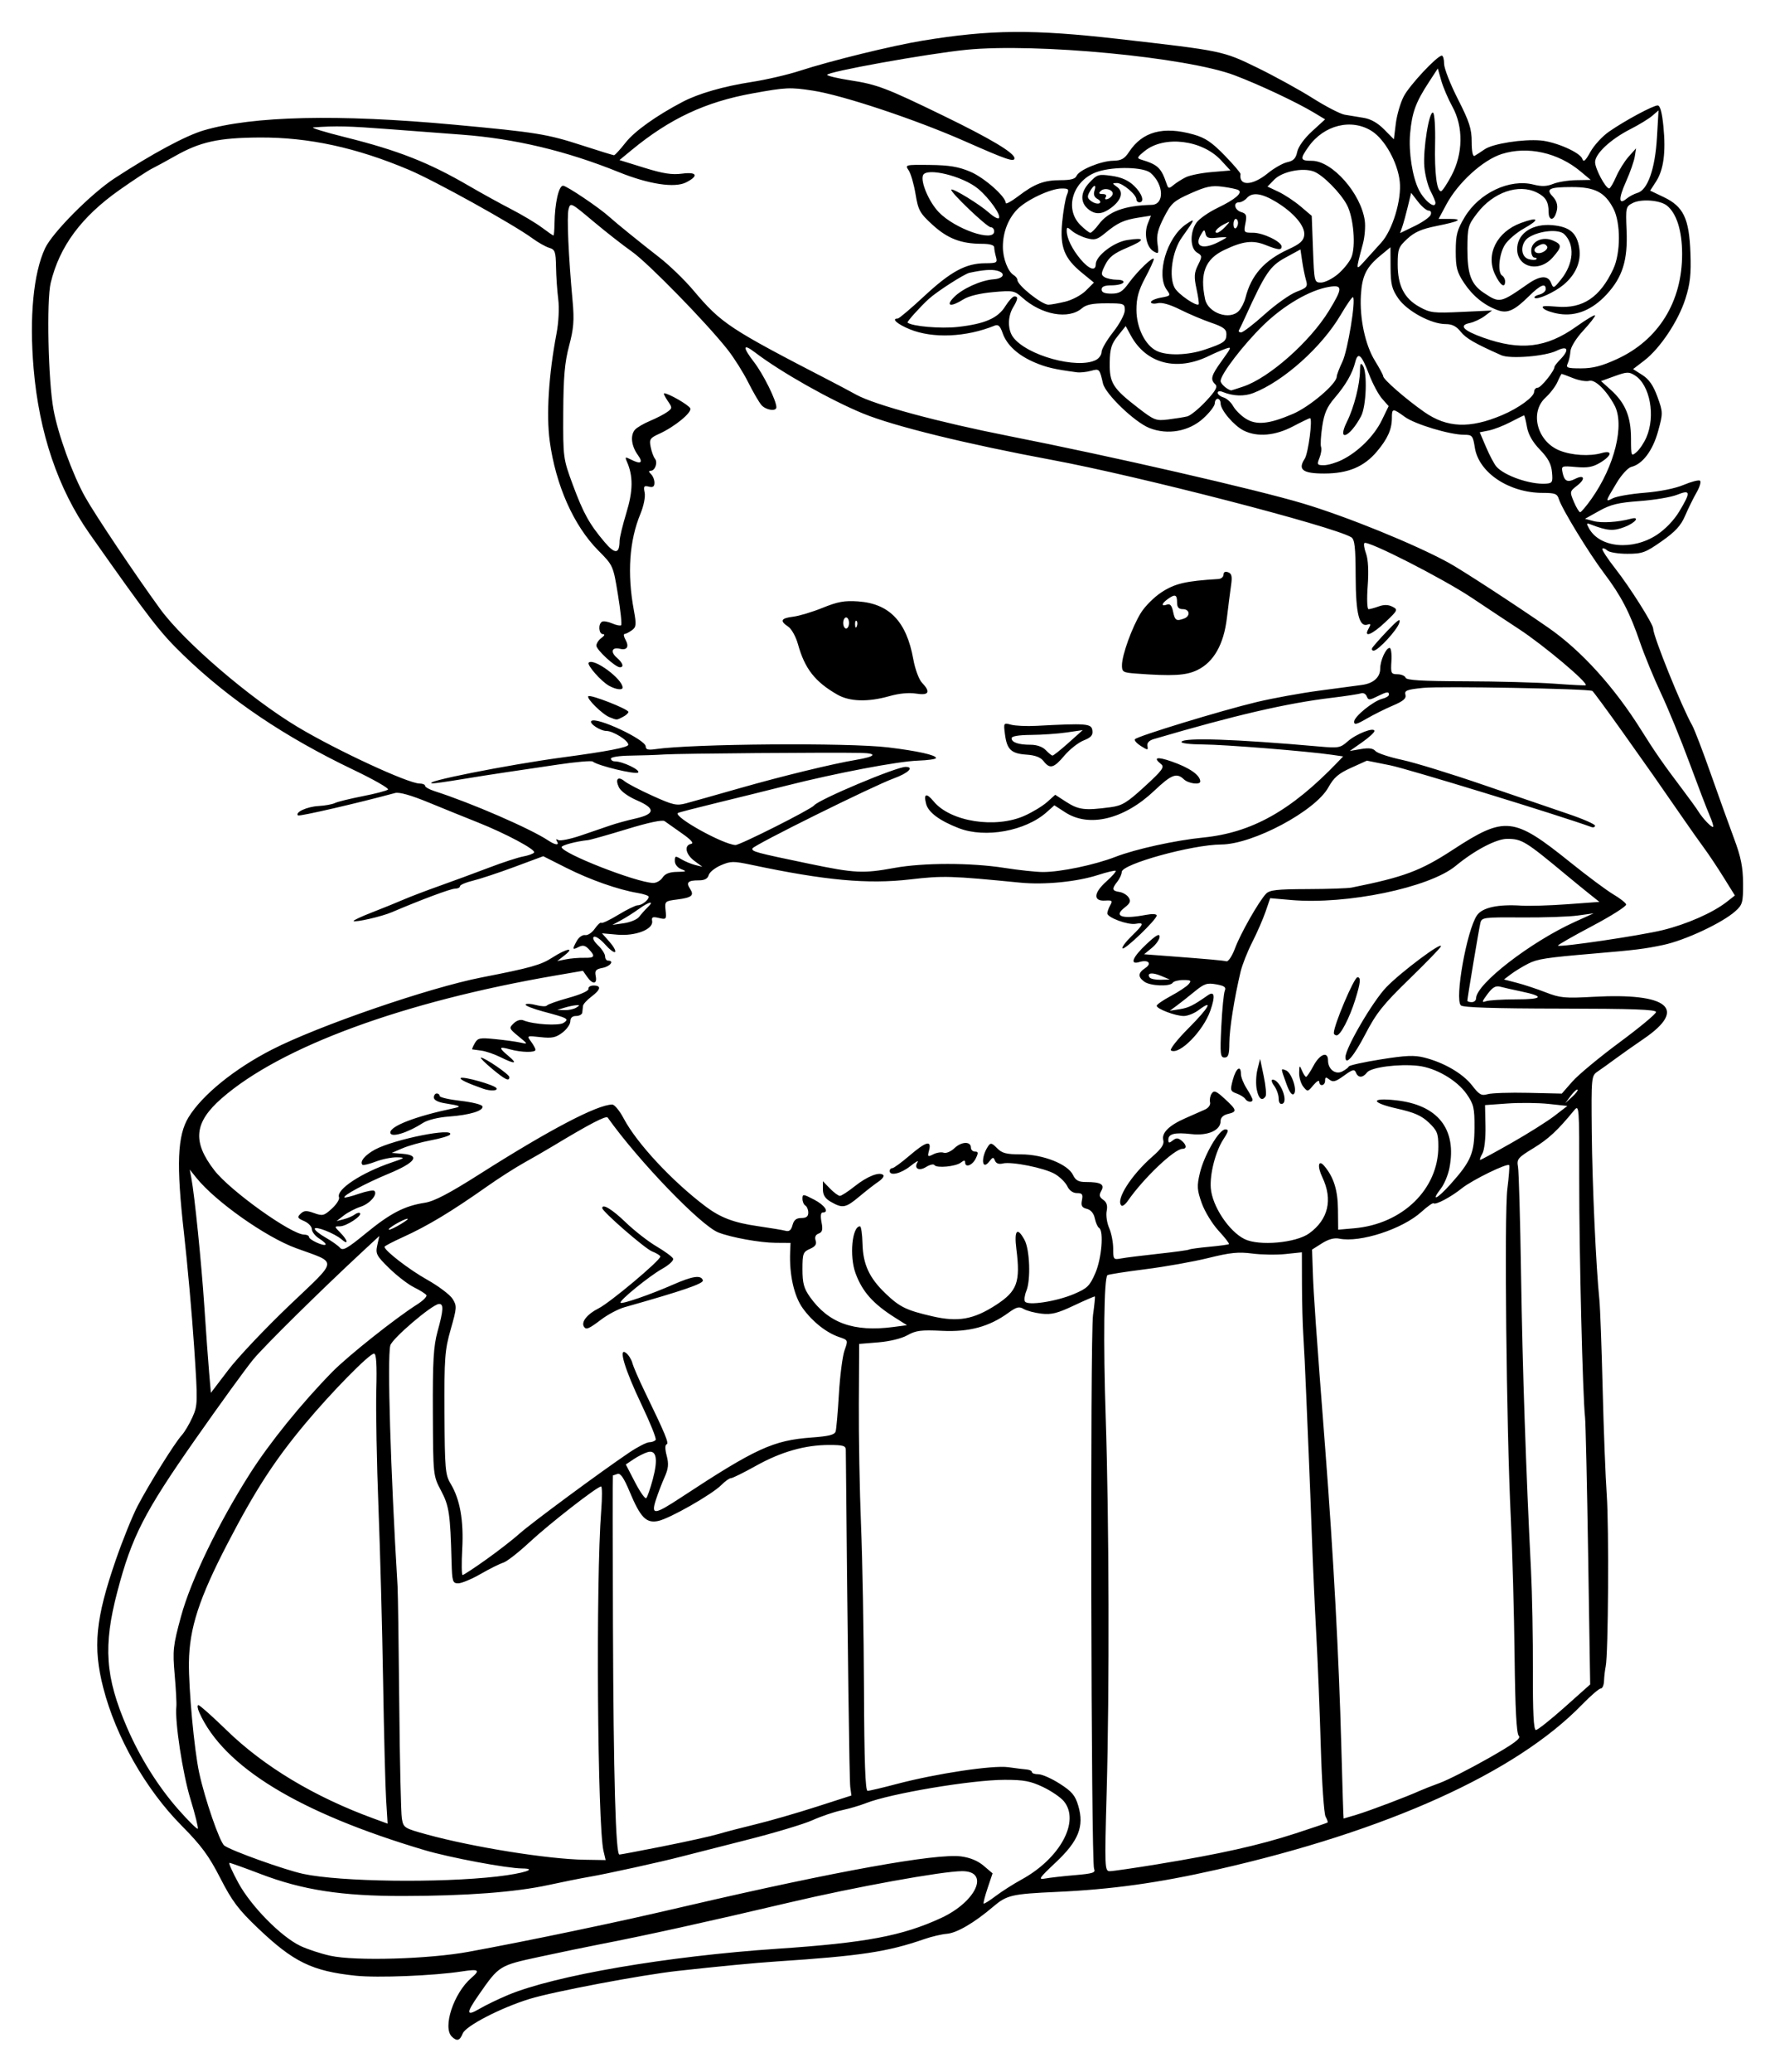 <?xml version="1.0" encoding="UTF-8" standalone="no"?>
<!-- Created with Inkscape (http://www.inkscape.org/) -->

<svg
   xmlns:dc="http://purl.org/dc/elements/1.1/"
   xmlns:cc="http://creativecommons.org/ns#"
   xmlns:rdf="http://www.w3.org/1999/02/22-rdf-syntax-ns#"
   xmlns:svg="http://www.w3.org/2000/svg"
   xmlns="http://www.w3.org/2000/svg"
   xmlns:sodipodi="http://sodipodi.sourceforge.net/DTD/sodipodi-0.dtd"
   xmlns:inkscape="http://www.inkscape.org/namespaces/inkscape"
   width="196.891"
   height="229.702"
   id="svg2"
   version="1.1"
   inkscape:version="0.48.4 r9939"
   sodipodi:docname="新建文档 1">
  <defs
     id="defs4" />
  <sodipodi:namedview
     id="base"
     pagecolor="#ffffff"
     bordercolor="#666666"
     borderopacity="1.0"
     inkscape:pageopacity="0.0"
     inkscape:pageshadow="2"
     inkscape:zoom="1.979899"
     inkscape:cx="227.90074"
     inkscape:cy="73.088357"
     inkscape:document-units="px"
     inkscape:current-layer="layer1"
     showgrid="false"
     fit-margin-left="1"
     fit-margin-top="1"
     fit-margin-bottom="1"
     fit-margin-right="1"
     units="mm"
     inkscape:window-width="1680"
     inkscape:window-height="988"
     inkscape:window-x="-8"
     inkscape:window-y="-8"
     inkscape:window-maximized="1" />
  <g
     inkscape:label="Layer 1"
     inkscape:groupmode="layer"
     id="layer1"
     transform="translate(2.709,-830.695)">
    <path
       style="fill:#000000"
       d="m 47.415,1056.51 c -1.06,-1.01 0.206,-4.837 2.152,-6.507 1.029,-0.883 0.842,-1.018 -1.009,-0.731 -3.114,0.483 -9.395,0.736 -11.834,0.478 -4.821,-0.511 -6.878,-1.512 -10.82,-5.269 -2.176,-2.073 -2.869,-2.995 -4.179,-5.554 -1.268,-2.478 -2.099,-3.603 -4.315,-5.843 -3.962,-4.005 -7.26,-9.807 -8.659,-15.231 -1.172,-4.543 -0.867,-7.681 1.377,-14.179 0.766,-2.219 1.863,-4.929 2.437,-6.024 1.288,-2.454 4.12,-6.991 4.884,-7.824 0.312,-0.34 0.845,-1.237 1.186,-1.995 0.594,-1.32 0.601,-1.644 0.189,-7.821 -0.237,-3.544 -0.743,-9.206 -1.125,-12.581 -0.866,-7.652 -0.738,-10.832 0.515,-12.87 1.517,-2.467 5.072,-5.351 9.219,-7.479 5.16,-2.648 17.437,-6.873 23.298,-8.017 5.428,-1.06 6.548,-1.374 7.821,-2.193 1.583,-1.018 2.57,-1.2 1.356,-0.249 l -0.805,0.63 0.966,-0.192 c 0.531,-0.106 1.437,-0.181 2.013,-0.167 1.177,0.028 1.28,-0.16 0.523,-0.957 -0.398,-0.419 -0.668,-0.478 -1.127,-0.244 -0.712,0.363 -0.735,0.288 -0.201,-0.682 0.224,-0.406 0.632,-0.688 0.919,-0.635 0.284,0.053 0.767,-0.267 1.072,-0.711 0.305,-0.444 0.63,-0.737 0.721,-0.65 0.091,0.087 0.942,-0.316 1.891,-0.894 0.949,-0.578 1.921,-1.052 2.159,-1.052 0.457,0 1.207,-0.589 1.207,-0.948 0,-0.116 -0.543,-0.302 -1.208,-0.414 -2.173,-0.364 -5.296,-1.461 -7.916,-2.781 l -2.573,-1.296 -3.198,1.188 c -1.759,0.653 -3.837,1.341 -4.617,1.528 -0.78,0.187 -1.419,0.462 -1.419,0.611 0,0.149 -0.248,0.27 -0.55,0.27 -0.474,0 -3.735,1.215 -7.032,2.62 -1.112,0.474 -4.033,1.143 -4.218,0.967 -0.067,-0.064 0.858,-0.497 2.055,-0.961 1.198,-0.465 2.757,-1.098 3.465,-1.406 0.708,-0.309 2.52,-0.999 4.025,-1.534 1.505,-0.535 3.969,-1.443 5.474,-2.017 1.505,-0.574 3.211,-1.131 3.79,-1.237 0.579,-0.106 1.126,-0.304 1.214,-0.441 0.206,-0.317 -3.166,-2.116 -6.293,-3.357 -1.328,-0.527 -3.768,-1.515 -5.421,-2.195 -1.95,-0.802 -3.251,-1.169 -3.703,-1.046 -3.969,1.083 -10.634,2.622 -10.775,2.487 -0.362,-0.345 1.002,-0.971 2.272,-1.042 0.719,-0.04 1.537,-0.189 1.819,-0.33 0.282,-0.141 1.668,-0.483 3.08,-0.759 1.412,-0.276 2.679,-0.608 2.815,-0.738 0.136,-0.129 -1.599,-1.119 -3.856,-2.198 -7.609,-3.64 -13.716,-7.758 -18.833,-12.7 -2.603,-2.514 -3.677,-3.902 -10.41,-13.458 -3.501,-4.968 -5.608,-11.19 -6.215,-18.343 -0.482,-5.691 -0.02,-10.539 1.268,-13.306 0.808,-1.736 5.124,-6.08 7.727,-7.776 4.222,-2.752 7.865,-4.709 9.868,-5.302 5.425,-1.605 14.95,-1.822 27.789,-0.633 9.144,0.847 10.3,1.034 14.219,2.305 1.832,0.594 3.412,1.081 3.512,1.082 0.1,9.3e-4 0.68,-0.631 1.288,-1.406 0.992,-1.263 3.408,-2.986 6.336,-4.52 1.747,-0.915 4.536,-1.718 7.618,-2.193 1.612,-0.248 4.018,-0.805 5.347,-1.238 3.444,-1.121 10.293,-2.8 13.686,-3.355 7.488,-1.224 12.168,-1.264 21.632,-0.186 11.593,1.321 11.621,1.326 15.453,3.196 1.919,0.936 4.682,2.455 6.141,3.376 1.459,0.921 3.053,1.745 3.542,1.832 0.489,0.087 1.43,0.242 2.09,0.345 0.799,0.124 1.563,0.553 2.286,1.284 l 1.086,1.097 0.215,-1.746 c 0.118,-0.96 0.517,-2.323 0.887,-3.027 0.65,-1.241 3.705,-4.503 4.217,-4.503 0.139,0 0.253,0.409 0.253,0.909 0,0.5 0.688,2.261 1.53,3.912 1.272,2.499 1.53,3.295 1.53,4.737 0,1.071 0.123,1.665 0.322,1.554 0.177,-0.099 0.684,-0.429 1.127,-0.733 0.901,-0.619 4.23,-1.141 6.199,-0.972 1.676,0.144 4.384,1.334 4.616,2.028 0.141,0.422 0.342,0.252 0.906,-0.767 0.399,-0.72 1.32,-1.724 2.047,-2.23 1.75,-1.22 4.898,-2.915 5.411,-2.915 0.275,0 0.484,0.763 0.638,2.326 0.283,2.879 0.023,4.816 -0.821,6.118 l -0.648,1 1.517,0.725 c 2.179,1.042 2.808,2.358 2.949,6.175 0.088,2.378 -0.027,3.429 -0.56,5.1 -0.785,2.463 -2.809,5.497 -4.563,6.84 l -1.238,0.948 1.032,0.658 c 0.739,0.471 1.213,1.158 1.67,2.416 0.621,1.71 0.623,1.814 0.07,3.821 -0.589,2.139 -1.722,3.648 -2.962,3.945 -0.364,0.087 -1.092,0.875 -1.619,1.751 -1.295,2.154 -1.3,2.172 -0.431,1.728 0.419,-0.214 2.008,-0.488 3.531,-0.609 1.661,-0.131 3.382,-0.478 4.302,-0.865 0.843,-0.355 1.662,-0.57 1.819,-0.478 0.157,0.093 -0.007,0.678 -0.364,1.302 -0.358,0.623 -0.93,1.784 -1.271,2.58 -0.474,1.106 -1.088,1.775 -2.604,2.838 -1.805,1.266 -2.149,1.392 -3.816,1.392 -1.008,0 -2.004,-0.163 -2.213,-0.363 -0.21,-0.2 -0.457,-0.29 -0.551,-0.201 -0.093,0.089 0.561,1.094 1.455,2.233 1.603,2.044 4.178,6.124 4.178,6.62 0,0.838 3.179,8.718 4.332,10.736 0.241,0.422 1.168,2.838 2.059,5.37 0.892,2.532 2.06,5.777 2.595,7.211 0.749,2.006 0.977,3.144 0.985,4.929 0.01,2.143 -0.057,2.381 -0.875,3.109 -1.454,1.295 -5.56,3.213 -7.97,3.723 -2.071,0.439 -3.062,0.562 -7.728,0.958 -5.267,0.448 -6.224,0.594 -7.245,1.111 -0.62,0.314 -1.482,0.838 -1.915,1.165 l -0.787,0.594 1.431,0.371 c 0.787,0.204 2.228,0.681 3.202,1.059 1.602,0.622 2.109,0.669 5.313,0.493 8.289,-0.456 10.431,1.331 5.571,4.647 -1.06,0.723 -2.488,1.729 -3.172,2.236 -0.685,0.506 -1.565,1.137 -1.956,1.402 -0.697,0.472 -0.71,0.603 -0.651,6.751 0.056,5.791 0.47,14.891 0.845,18.544 0.086,0.844 0.249,5.263 0.362,9.819 0.112,4.557 0.317,9.873 0.455,11.814 0.257,3.608 0.172,17.641 -0.115,19.025 -0.087,0.422 -0.171,1.147 -0.186,1.611 -0.015,0.464 -0.179,0.844 -0.366,0.844 -0.186,0 -1.13,0.814 -2.097,1.809 -7.33,7.544 -21.616,13.994 -40.469,18.27 -6.525,1.48 -11.67,2.195 -17.796,2.473 -4.979,0.226 -5.52,0.352 -7.033,1.641 -2.099,1.789 -4.034,2.918 -5.148,3.004 -0.562,0.044 -1.674,0.305 -2.471,0.581 -4.102,1.421 -7.024,1.863 -16.423,2.485 -2.351,0.155 -6.392,0.542 -10.949,1.046 -4.006,0.444 -13.765,2.289 -16.423,3.105 -3.196,0.982 -7.089,2.992 -7.425,3.836 -0.321,0.804 -0.634,0.895 -1.205,0.351 z m 6.215,-4.615 c 5.167,-2.166 17.673,-4.312 29.928,-5.135 9.747,-0.654 13.828,-1.422 18.122,-3.407 3.914,-1.81 5.441,-5.194 2.343,-5.194 -2.185,0 -11.906,1.762 -19.157,3.472 -8.994,2.121 -16.045,3.676 -21.092,4.65 -1.328,0.256 -4.283,0.869 -6.567,1.361 -4.563,0.984 -4.541,0.97 -6.813,4.234 -1.426,2.048 -1.403,2.418 0.096,1.538 0.664,-0.39 2.077,-1.074 3.14,-1.519 z m -4.347,-4.798 c 3.334,-0.612 7.498,-1.437 11.593,-2.297 5.465,-1.148 7.338,-1.562 12.881,-2.851 16.213,-3.77 27.398,-5.784 30.137,-5.426 0.997,0.13 1.866,0.49 2.511,1.039 l 0.986,0.84 -0.546,1.627 c -0.3,0.895 -0.5,1.67 -0.444,1.724 0.056,0.054 0.655,-0.321 1.331,-0.833 0.676,-0.512 1.966,-1.334 2.867,-1.827 4.296,-2.351 6.525,-6.474 4.697,-8.69 -0.355,-0.43 -1.398,-1.139 -2.317,-1.576 -1.377,-0.654 -2.124,-0.794 -4.23,-0.794 -3.681,0 -12.736,1.524 -15.43,2.596 -0.632,0.251 -1.833,0.603 -2.67,0.782 -0.837,0.179 -2.301,0.676 -3.253,1.105 -0.952,0.429 -4.229,1.411 -7.283,2.182 -3.053,0.771 -6.276,1.592 -7.162,1.825 -2.249,0.592 -8.375,1.94 -10.305,2.268 -0.886,0.15 -2.914,0.557 -4.508,0.903 -3.676,0.799 -9.122,1.211 -16.125,1.22 -6.821,0.01 -11.169,-0.663 -15.828,-2.444 -1.771,-0.677 -3.32,-1.231 -3.443,-1.231 -0.122,0 0.324,1.001 0.991,2.225 1.401,2.57 4.692,5.921 6.837,6.964 0.777,0.378 2.299,0.879 3.381,1.114 2.775,0.603 10.913,0.367 15.332,-0.444 z m 3.197,-8.35 c 2.886,-0.332 4.544,-0.869 2.736,-0.886 -1.708,-0.016 -8.052,-1.206 -10.834,-2.033 -13.944,-4.142 -22.268,-9.22 -24.975,-15.237 -0.209,-0.464 -0.259,-0.844 -0.111,-0.844 0.148,0 1.558,1.254 3.133,2.787 4.139,4.028 9.757,7.399 16.318,9.794 l 1.539,0.562 -0.165,-2.659 c -0.091,-1.462 -0.241,-7.354 -0.335,-13.092 -0.093,-5.738 -0.325,-14.438 -0.515,-19.332 -0.19,-4.894 -0.297,-10.729 -0.238,-12.965 0.075,-2.852 -7.1e-5,-4.066 -0.252,-4.066 -0.521,9.3e-4 -4.716,4.27 -7.652,7.787 -3.388,4.059 -5.527,7.358 -8.58,13.234 -3.168,6.097 -4.25,9.415 -4.301,13.195 -0.04,2.951 0.587,9.717 1.138,12.264 0.631,2.92 2.275,7.682 2.785,8.065 0.751,0.565 6.711,2.702 8.76,3.141 4.108,0.88 15.123,1.026 21.552,0.286 z m 64.045,-0.145 c 2.021,-0.174 2.323,-0.274 2.125,-0.707 -0.334,-0.729 -0.445,-59.042 -0.116,-61.403 0.152,-1.091 0.245,-2.013 0.207,-2.049 -0.038,-0.036 -1.082,0.413 -2.32,0.998 -1.839,0.869 -2.5,1.035 -3.612,0.905 -0.749,-0.087 -1.635,-0.322 -1.969,-0.52 -0.504,-0.3 -0.792,-0.227 -1.698,0.429 -2.128,1.542 -4.339,2.141 -7.362,1.995 -2.317,-0.112 -2.896,-0.039 -3.829,0.485 -0.653,0.367 -1.963,0.689 -3.228,0.792 l -2.129,0.175 -0.038,6.597 c -0.021,3.629 0.089,9.704 0.244,13.502 0.156,3.797 0.303,11.979 0.327,18.181 0.031,7.996 0.148,11.276 0.4,11.273 0.195,0 1.648,-0.344 3.227,-0.761 4.414,-1.164 10.662,-2.101 12.391,-1.86 0.815,0.114 1.736,0.228 2.046,0.254 0.31,0.026 0.564,0.156 0.564,0.288 0,0.133 0.328,0.241 0.729,0.241 0.401,0 1.466,0.473 2.367,1.051 1.353,0.868 1.709,1.295 2.05,2.455 0.67,2.28 0.028,3.889 -2.503,6.269 -1.88,1.768 -1.987,1.934 -1.151,1.78 0.507,-0.093 1.983,-0.261 3.278,-0.372 z m 9.267,-1.227 c 6.793,-1.109 11.18,-2.09 15.18,-3.393 1.907,-0.621 3.515,-1.167 3.574,-1.212 0.059,-0.044 -0.038,-0.339 -0.214,-0.652 -0.176,-0.314 -0.413,-3.744 -0.527,-7.621 -0.113,-3.878 -0.345,-9.605 -0.514,-12.727 -0.169,-3.122 -0.381,-7.817 -0.471,-10.433 -0.089,-2.616 -0.232,-6.344 -0.316,-8.285 -0.085,-1.941 -0.231,-5.462 -0.326,-7.825 -0.095,-2.363 -0.236,-5.263 -0.315,-6.444 -0.079,-1.181 -0.147,-3.743 -0.152,-5.693 l -0.009,-3.545 -1.813,0.19 c -0.997,0.105 -2.66,0.08 -3.695,-0.055 -1.534,-0.2 -2.435,-0.108 -4.869,0.495 -1.643,0.407 -4.798,0.969 -7.012,1.248 -2.214,0.279 -4.096,0.575 -4.182,0.657 -0.381,0.363 -0.466,7.414 -0.19,15.756 0.375,11.309 0.422,30.274 0.104,41.656 -0.232,8.303 -0.217,8.669 0.352,8.669 0.327,0 2.754,-0.353 5.394,-0.784 z m -61.556,-1.441 c -0.677,-2.896 -0.862,-29.992 -0.257,-37.743 0.115,-1.477 0.109,-2.685 -0.013,-2.685 -0.426,0 -5.761,4.156 -7.945,6.188 -1.209,1.125 -2.513,2.141 -2.899,2.258 -0.386,0.117 -1.516,0.68 -2.511,1.252 -0.995,0.572 -2.114,1.04 -2.487,1.041 -0.625,6e-4 -0.683,-0.184 -0.742,-2.377 -0.145,-5.343 -0.274,-6.212 -1.168,-7.896 -0.877,-1.652 -0.879,-1.667 -0.909,-8.655 -0.025,-5.693 0.073,-7.373 0.521,-8.995 0.659,-2.387 0.695,-3.075 0.158,-3.05 -0.747,0.035 -5.209,3.838 -5.4,4.602 -0.349,1.396 0.026,13.815 0.804,26.679 0.046,0.759 0.131,6.628 0.19,13.041 0.058,6.413 0.188,12.139 0.287,12.724 0.176,1.033 0.254,1.083 2.754,1.77 5.131,1.409 13.428,2.74 17.491,2.806 l 2.36,0.038 -0.233,-0.997 z m 6.637,-0.539 c 2.56,-0.507 5.307,-1.116 6.104,-1.353 0.797,-0.237 2.681,-0.728 4.186,-1.091 1.505,-0.363 4.499,-1.228 6.653,-1.92 l 3.916,-1.259 -0.127,-0.946 c -0.098,-0.734 -0.296,-15.672 -0.494,-37.385 -0.004,-0.448 -0.309,-0.537 -1.849,-0.537 -2.671,0 -5.341,0.761 -8.126,2.317 -1.344,0.751 -2.587,1.365 -2.762,1.365 -0.175,0 -0.649,0.336 -1.054,0.747 -1.039,1.054 -5.772,3.748 -7.031,4.002 -1.331,0.269 -1.958,-0.382 -3.179,-3.303 -0.615,-1.472 -1.004,-2.035 -1.324,-1.918 -0.249,0.091 -0.478,0.166 -0.508,0.166 -0.03,-3e-5 -0.028,7.491 0.005,16.647 0.06,16.765 0.302,25.392 0.714,25.392 0.123,0 2.317,-0.415 4.877,-0.922 z m -52.466,-5.259 c -0.861,-2.83 -1.735,-8.584 -1.554,-10.236 0.037,-0.338 -0.048,-1.928 -0.188,-3.534 -0.235,-2.688 -0.179,-3.2 0.703,-6.444 1.097,-4.032 4.14,-10.332 7.664,-15.865 2.175,-3.415 5.711,-7.78 9.116,-11.252 1.73,-1.765 7.016,-5.965 9.414,-7.481 0.661,-0.418 1.122,-0.883 1.025,-1.034 -0.098,-0.151 -0.711,-0.537 -1.363,-0.858 -0.652,-0.321 -1.889,-1.271 -2.749,-2.11 -1.427,-1.393 -1.543,-1.615 -1.336,-2.556 l 0.227,-1.031 -1.821,1.688 c -4.579,4.243 -10.858,10.434 -12.137,11.967 -0.774,0.928 -3.68,4.933 -6.457,8.899 -5.666,8.093 -7.039,10.773 -8.641,16.869 -1.589,6.046 -1.35,9.455 1.056,15.044 1.441,3.348 3.473,6.591 5.733,9.149 1.091,1.234 2.049,2.181 2.13,2.104 0.081,-0.077 -0.288,-1.571 -0.82,-3.318 z m 129.414,1.747 c 1.389,-0.42 5.576,-2.005 6.923,-2.619 0.354,-0.162 1.369,-0.56 2.254,-0.885 0.886,-0.325 3.304,-1.552 5.375,-2.727 2.849,-1.616 3.674,-2.222 3.392,-2.49 -0.259,-0.247 -0.402,-2.946 -0.469,-8.865 -0.053,-4.681 -0.242,-11.542 -0.419,-15.248 -0.491,-10.258 -0.737,-33.712 -0.384,-36.529 0.169,-1.35 0.261,-2.535 0.205,-2.634 -0.165,-0.285 -4.097,1.634 -5.264,2.57 -1.205,0.966 -2.905,1.867 -3.126,1.656 -0.081,-0.077 -0.684,0.347 -1.339,0.942 -2.103,1.911 -6.8,3.445 -9.115,2.976 -0.564,-0.114 -1.199,0.057 -1.932,0.521 l -1.092,0.691 0.084,2.469 c 0.087,2.571 0.337,6.13 1.38,19.653 0.897,11.634 1.52,23.145 1.779,32.91 0.118,4.43 0.233,8.053 0.257,8.052 0.023,0 0.695,-0.201 1.492,-0.442 z m 23.026,-11.9 2.833,-2.526 -0.224,-14.274 c -0.123,-7.851 -0.278,-14.757 -0.345,-15.348 -0.262,-2.325 -0.656,-18.399 -0.646,-26.341 0.01,-8.194 -0.003,-8.373 -0.58,-7.671 -1.835,2.231 -2.838,3.16 -4.515,4.183 -1.716,1.047 -1.851,1.211 -1.696,2.058 0.093,0.506 0.245,5.892 0.338,11.967 0.157,10.268 0.545,21.777 1.106,32.834 0.128,2.531 0.222,7.537 0.209,11.123 -0.017,4.563 0.082,6.521 0.33,6.521 0.195,10e-5 1.63,-1.137 3.189,-2.526 z M 51.216,1003.61 c 1.327,-0.944 2.993,-2.237 3.702,-2.874 1.286,-1.155 8.952,-6.818 12.155,-8.979 0.931,-0.628 1.937,-1.146 2.236,-1.151 0.299,-0.005 0.621,-0.127 0.714,-0.271 0.093,-0.144 -0.615,-1.905 -1.573,-3.912 -1.868,-3.913 -2.619,-6.435 -1.7,-5.709 0.276,0.218 0.589,0.726 0.695,1.129 0.106,0.403 0.717,1.813 1.358,3.133 2.294,4.727 2.725,5.766 2.43,5.86 -0.184,0.058 -0.18,0.545 0.01,1.26 0.241,0.906 0.191,1.43 -0.228,2.365 -0.296,0.66 -0.728,1.787 -0.961,2.504 -0.567,1.749 -0.195,1.717 2.791,-0.246 8.275,-5.439 10.208,-6.326 14.471,-6.639 1.932,-0.142 2.56,-0.301 2.67,-0.678 0.079,-0.271 0.242,-2.149 0.362,-4.174 0.12,-2.025 0.402,-4.193 0.625,-4.817 0.401,-1.12 0.393,-1.139 -0.568,-1.459 -1.432,-0.476 -2.978,-1.695 -4.073,-3.212 -0.962,-1.333 -1.502,-3.746 -1.395,-6.239 l 0.043,-0.997 -1.668,-0.011 c -1.713,-0.011 -4.908,-0.589 -6.337,-1.147 -1.946,-0.759 -8.855,-7.928 -12.275,-12.737 -0.178,-0.25 -1.991,0.694 -6.164,3.21 -0.751,0.453 -2.162,1.267 -3.136,1.81 -0.974,0.543 -2.795,1.708 -4.047,2.59 -4.028,2.838 -6.615,4.395 -9.397,5.658 -1.107,0.502 -2.013,0.978 -2.013,1.058 0,0.422 2.709,2.513 4.72,3.643 1.268,0.713 2.54,1.67 2.828,2.127 0.491,0.779 0.478,0.99 -0.203,3.375 -0.658,2.303 -0.724,3.186 -0.694,9.295 0.03,6.169 0.089,6.843 0.681,7.825 1.043,1.73 1.462,4.089 1.289,7.25 -0.087,1.582 -0.069,2.877 0.04,2.877 0.109,0 1.284,-0.772 2.612,-1.716 z m 10.845,-25.824 c -0.321,-0.529 0.376,-1.399 1.619,-2.021 1.277,-0.638 6.855,-5.317 6.855,-5.75 0,-0.116 -0.415,-0.374 -0.922,-0.574 -0.789,-0.312 -5.518,-4.422 -5.518,-4.797 0,-0.532 1.102,0.135 2.582,1.563 0.965,0.931 2.514,2.14 3.441,2.685 0.927,0.545 1.755,1.156 1.839,1.356 0.084,0.2 -0.465,0.71 -1.221,1.132 -1.438,0.803 -4.821,3.561 -4.612,3.76 0.181,0.172 3.314,-0.91 5.823,-2.012 2.177,-0.956 3.105,-1.091 3.308,-0.483 0.119,0.358 -2.162,1.142 -8.697,2.99 -0.683,0.193 -1.842,0.806 -2.576,1.362 -1.388,1.051 -1.685,1.173 -1.919,0.787 z m 7.634,16.948 c 0.612,-2.271 0.415,-3.322 -0.568,-3.032 -0.377,0.111 -1.075,0.464 -1.552,0.784 l -0.867,0.582 1.024,1.975 c 0.563,1.086 1.123,1.876 1.245,1.756 0.121,-0.12 0.445,-1.05 0.718,-2.065 z m -40.32,-19.293 c 5.518,-5.26 5.445,-4.638 0.747,-6.358 -3.35,-1.226 -8.932,-5.165 -11.044,-7.791 l -0.74,-0.92 0.174,0.921 c 0.364,1.924 1.122,9.405 1.445,14.269 0.185,2.785 0.424,6.076 0.531,7.313 l 0.195,2.25 1.949,-2.557 c 1.072,-1.406 4.106,-4.613 6.743,-7.126 z m 67.033,2.381 1.489,-0.195 -1.364,-0.862 c -2.398,-1.517 -3.588,-2.856 -4.337,-4.884 -0.703,-1.901 -0.391,-5.221 0.49,-5.217 0.127,5.6e-4 0.252,0.877 0.279,1.947 0.057,2.283 0.762,3.795 2.577,5.523 1.564,1.489 2.294,1.843 5.173,2.506 2.857,0.658 4.578,0.35 7.063,-1.262 2.35,-1.524 2.716,-2.528 2.255,-6.183 -0.267,-2.118 0.09,-2.521 0.904,-1.021 0.582,1.072 0.703,4.43 0.203,5.649 -0.196,0.478 -0.265,1.01 -0.154,1.181 0.309,0.477 3.456,-0.002 5.4,-0.821 1.51,-0.636 1.777,-0.895 2.398,-2.318 0.707,-1.62 0.963,-4.704 0.418,-5.025 -0.154,-0.091 -0.364,-0.564 -0.467,-1.052 -0.119,-0.567 -0.44,-0.95 -0.888,-1.062 -0.551,-0.137 -0.668,-0.344 -0.544,-0.96 0.13,-0.65 0.036,-0.786 -0.551,-0.786 -0.444,0 -0.846,-0.287 -1.076,-0.768 -0.202,-0.422 -0.821,-1.031 -1.376,-1.353 -1.16,-0.672 -4.81,-1.404 -5.788,-1.16 -0.422,0.105 -0.731,-0.008 -0.854,-0.315 -0.169,-0.419 -0.247,-0.409 -0.621,0.078 -0.851,1.109 -0.971,-0.459 -0.13,-1.695 0.264,-0.388 0.41,-0.354 0.981,0.23 0.555,0.567 1.018,0.687 2.671,0.689 2.446,0.004 5.184,1.091 5.755,2.284 0.289,0.604 0.611,0.781 1.423,0.781 1.661,0 2.117,0.26 1.714,0.976 -0.268,0.478 -0.223,0.691 0.214,0.995 0.388,0.27 0.504,0.647 0.383,1.246 -0.095,0.473 0.029,1.318 0.275,1.879 0.246,0.561 0.447,1.588 0.447,2.282 0,1.212 0.035,1.255 0.886,1.095 0.487,-0.091 2.335,-0.323 4.106,-0.514 1.771,-0.191 3.313,-0.402 3.426,-0.469 0.113,-0.067 1.128,-0.206 2.254,-0.31 1.126,-0.104 2.102,-0.237 2.168,-0.296 0.066,-0.059 -0.45,-0.725 -1.147,-1.48 -0.697,-0.755 -1.538,-2.13 -1.868,-3.056 -0.522,-1.464 -0.55,-1.897 -0.215,-3.321 0.469,-1.995 2.133,-4.859 2.821,-4.859 0.415,0 0.377,0.194 -0.219,1.114 -0.862,1.329 -1.503,3.821 -1.386,5.386 0.149,1.993 2.011,4.805 3.747,5.661 1.609,0.793 5.706,0.427 7.176,-0.641 2.118,-1.539 2.631,-3.74 1.449,-6.219 -0.59,-1.238 -0.439,-2.034 0.233,-1.231 1.033,1.233 1.48,2.66 1.502,4.788 l 0.024,2.26 1.771,-0.155 c 5.363,-0.469 9.345,-4.337 9.34,-9.074 -9.3e-4,-1.443 -0.129,-1.763 -1.051,-2.641 -0.814,-0.775 -1.605,-1.124 -3.527,-1.556 -2.905,-0.653 -3.003,-1.232 -0.156,-0.925 4.682,0.505 6.805,3.183 5.962,7.522 -0.149,0.765 -0.571,1.781 -0.94,2.259 -1.182,1.532 -0.431,1.196 1.065,-0.477 2.269,-2.537 2.64,-3.41 2.656,-6.244 0.012,-2.196 -0.086,-2.621 -0.865,-3.742 -1.072,-1.543 -3.436,-2.918 -5.394,-3.136 -2.14,-0.239 -5.22,0.162 -5.662,0.737 -0.475,0.618 -0.984,0.622 -1.231,0.008 -0.162,-0.402 -0.373,-0.347 -1.323,0.344 -0.928,0.674 -1.217,0.753 -1.613,0.44 -0.395,-0.312 -0.482,-0.291 -0.482,0.116 0,0.577 -0.64,0.689 -0.651,0.114 -0.005,-0.211 -0.296,-0.038 -0.648,0.384 -0.627,0.751 -0.651,0.754 -1.12,0.171 -0.263,-0.328 -0.47,-1.018 -0.459,-1.534 0.019,-0.869 0.042,-0.888 0.312,-0.248 0.16,0.38 0.365,0.69 0.456,0.69 0.091,0 0.461,-0.552 0.822,-1.227 0.702,-1.312 1.61,-1.645 1.61,-0.592 0,0.975 0.817,1.61 1.574,1.224 0.343,-0.175 0.672,-0.425 0.732,-0.555 0.06,-0.131 1.66,-0.484 3.557,-0.786 2.789,-0.444 3.713,-0.482 4.83,-0.198 2.177,0.552 4.281,1.78 5.287,3.087 0.794,1.031 1.039,1.169 1.73,0.969 0.443,-0.128 2.474,-0.195 4.514,-0.148 l 3.708,0.085 1.179,-1.344 c 0.649,-0.739 3.001,-2.691 5.227,-4.338 2.226,-1.646 4.048,-3.159 4.048,-3.362 0,-0.28 -2.569,-0.373 -10.645,-0.383 -7.339,-0.009 -10.756,-0.119 -11.002,-0.353 -0.713,-0.679 0.656,-8.344 1.783,-9.983 0.599,-0.872 2.328,-1.248 4.941,-1.077 0.857,0.056 3.152,-0.015 5.1,-0.157 l 3.541,-0.26 -1.05,-0.835 c -0.578,-0.459 -1.736,-1.405 -2.575,-2.102 -4.606,-3.827 -4.972,-4.051 -6.619,-4.051 -1.195,0 -3.612,1.271 -5.698,2.996 -2.921,2.417 -12.11,4.321 -18.256,3.783 l -2.32,-0.203 -0.512,1.493 c -0.282,0.821 -0.947,2.345 -1.478,3.386 -0.531,1.041 -1.113,2.515 -1.293,3.274 -0.706,2.972 -1.242,6.365 -1.248,7.902 -0.005,1.286 -0.112,1.611 -0.534,1.611 -0.468,0 -0.508,-0.391 -0.356,-3.452 0.094,-1.899 0.268,-3.677 0.386,-3.952 0.168,-0.39 -0.041,-0.545 -0.953,-0.708 -1.018,-0.182 -1.326,-0.079 -2.406,0.806 -0.681,0.558 -1.578,1.265 -1.992,1.57 l -0.753,0.556 1.11,-0.176 c 0.985,-0.157 1.495,-0.409 3.106,-1.537 0.753,-0.528 0.853,0.068 0.285,1.699 -0.788,2.261 -3.447,4.953 -4.361,4.415 -0.183,-0.108 0.691,-1.219 1.964,-2.496 2.249,-2.256 2.803,-3.26 1.089,-1.976 -0.476,0.357 -1.213,0.649 -1.637,0.649 -0.922,0 -3.006,-0.787 -3.005,-1.135 1.7e-4,-0.135 0.704,-0.623 1.565,-1.083 0.861,-0.461 1.748,-1.047 1.971,-1.304 0.349,-0.4 0.266,-0.467 -0.58,-0.467 -0.543,0 -1.076,0.138 -1.185,0.307 -0.287,0.443 -2.477,0.359 -3.14,-0.12 -0.742,-0.536 -0.712,-0.974 0.104,-1.518 0.775,-0.517 0.324,-0.963 -0.671,-0.662 -1.096,0.332 -0.74,-0.547 0.808,-1.995 1.057,-0.988 1.449,-1.209 1.449,-0.816 0,0.296 -0.386,0.856 -0.859,1.243 l -0.859,0.704 3.032,0.23 c 4.119,0.313 5.655,0.451 6.106,0.551 0.209,0.046 0.637,-0.607 0.95,-1.451 0.602,-1.623 2.623,-5.176 3.432,-6.033 0.399,-0.423 1.183,-0.511 4.607,-0.523 2.27,-0.007 4.469,-0.082 4.887,-0.166 5.79,-1.161 7.644,-1.851 11.201,-4.172 5.825,-3.801 6.745,-3.704 13.072,1.381 1.89,1.519 4.027,3.11 4.75,3.535 0.723,0.426 1.369,0.929 1.435,1.119 0.066,0.19 -1.634,1.272 -3.778,2.405 -2.144,1.133 -3.848,2.108 -3.787,2.167 0.218,0.208 9.141,-1.113 11.626,-1.722 2.666,-0.652 5.563,-1.929 7.085,-3.122 l 0.914,-0.716 -1.236,-1.987 c -0.68,-1.093 -1.642,-2.539 -2.139,-3.214 -0.497,-0.675 -1.511,-2.107 -2.254,-3.182 -3.137,-4.539 -3.754,-5.421 -6.794,-9.694 -1.754,-2.466 -3.279,-4.536 -3.389,-4.601 -0.424,-0.25 -16.749,-0.547 -18.761,-0.342 -1.817,0.185 -2.1,0.295 -1.972,0.762 0.113,0.412 -0.23,0.707 -1.404,1.207 -0.855,0.364 -2.17,1.021 -2.923,1.46 -1.077,0.628 -1.369,0.698 -1.369,0.329 0,-0.571 2.138,-2.308 3.14,-2.552 0.398,-0.097 0.725,-0.299 0.725,-0.45 0,-0.377 -0.206,-0.346 -1.31,0.197 -0.865,0.426 -0.974,0.425 -1.153,-0.018 -0.108,-0.269 -0.392,-0.417 -0.631,-0.33 -0.239,0.087 -1.705,0.311 -3.259,0.498 -4.989,0.599 -10.728,1.93 -19.731,4.576 -0.517,0.152 -0.77,0.424 -0.706,0.76 0.093,0.491 0.048,0.492 -0.722,0.011 -0.452,-0.282 -0.752,-0.619 -0.668,-0.749 0.212,-0.327 9.611,-3.197 13.53,-4.132 1.769,-0.422 4.883,-0.989 6.92,-1.259 2.037,-0.27 4.17,-0.555 4.739,-0.633 1.273,-0.173 2.023,-0.845 2.023,-1.812 0,-0.89 0.638,-2.294 1.042,-2.294 0.162,0 0.253,0.656 0.202,1.458 -0.086,1.355 -0.039,1.458 0.676,1.464 0.423,0.004 0.828,0.176 0.9,0.384 0.098,0.281 1.791,0.381 6.626,0.394 3.572,0.009 8.016,0.129 9.875,0.266 1.86,0.137 3.423,0.215 3.475,0.175 0.316,-0.248 -4.666,-4.441 -7.406,-6.232 -1.114,-0.729 -3.465,-2.286 -5.224,-3.462 -3.194,-2.134 -11.571,-6.404 -11.917,-6.074 -0.101,0.096 -0.017,0.628 0.186,1.182 0.231,0.632 0.298,1.966 0.178,3.579 -0.106,1.426 -0.063,2.571 0.095,2.571 0.157,0 0.667,-0.138 1.132,-0.307 0.584,-0.212 1.053,-0.202 1.512,0.032 0.637,0.325 0.606,0.394 -0.746,1.678 -1.513,1.436 -2.502,1.828 -1.897,0.752 0.261,-0.465 0.245,-0.572 -0.07,-0.457 -0.964,0.353 -1.348,-1.147 -1.362,-5.315 -0.011,-3.283 -0.107,-4.133 -0.496,-4.362 -2.077,-1.227 -23.603,-6.785 -33.168,-8.564 -9.488,-1.765 -17.528,-3.737 -20.955,-5.142 -3.642,-1.492 -9.14,-4.598 -12.012,-6.786 -1.36,-1.036 -1.4,-0.605 -0.1,1.083 1.034,1.342 2.475,4.253 2.475,4.999 0,0.497 -1.159,0.328 -1.658,-0.242 -0.258,-0.295 -0.921,-1.435 -1.472,-2.532 -0.551,-1.097 -1.579,-2.726 -2.285,-3.62 -2.377,-3.01 -8.812,-9.596 -10.62,-10.869 -0.986,-0.694 -2.922,-2.211 -4.302,-3.369 -2.474,-2.078 -2.512,-2.096 -2.717,-1.318 -0.204,0.774 -0.009,5.172 0.454,10.227 0.189,2.062 0.113,3.014 -0.392,4.91 -0.488,1.833 -0.631,3.469 -0.65,7.415 -0.024,4.986 -0.007,5.108 1.055,7.978 1.177,3.179 1.84,4.374 3.54,6.382 1.151,1.359 1.642,1.319 1.653,-0.134 0.002,-0.361 0.345,-1.773 0.76,-3.139 0.745,-2.452 0.758,-4.062 0.045,-5.676 -0.223,-0.504 -0.173,-0.532 0.419,-0.23 1.142,0.582 1.439,0.394 0.795,-0.501 -0.716,-0.995 -0.848,-2.174 -0.312,-2.789 0.211,-0.242 0.965,-0.683 1.676,-0.981 0.711,-0.298 1.565,-0.739 1.899,-0.981 0.581,-0.421 0.583,-0.474 0.043,-1.258 -0.309,-0.45 -0.478,-0.818 -0.375,-0.818 0.483,0 2.748,1.308 2.894,1.672 0.188,0.467 -1.735,2.041 -3.442,2.817 -1.027,0.466 -1.121,0.612 -0.951,1.466 0.103,0.522 0.315,1.104 0.47,1.293 0.342,0.418 0.017,1.343 -0.472,1.343 -0.235,0 -0.224,0.122 0.034,0.368 0.213,0.203 0.386,0.633 0.386,0.956 0,0.432 -0.167,0.547 -0.629,0.431 -0.535,-0.133 -0.603,-0.034 -0.458,0.659 0.097,0.464 -0.107,1.489 -0.475,2.377 -1.229,2.972 -1.476,6.613 -0.723,10.676 0.295,1.591 0.268,1.862 -0.219,2.215 -0.305,0.221 -0.669,0.406 -0.808,0.411 -0.139,0.006 -0.096,0.289 0.095,0.63 0.438,0.779 0.178,1.209 -0.612,1.012 -0.885,-0.221 -1.088,0.347 -0.35,0.983 0.673,0.58 0.831,1.067 0.345,1.067 -0.506,0 -2.607,-1.935 -2.607,-2.401 0,-0.246 0.254,-0.63 0.564,-0.854 0.344,-0.249 0.407,-0.411 0.161,-0.417 -0.465,-0.011 -0.549,-1.115 -0.105,-1.376 0.164,-0.097 0.672,-0.013 1.128,0.185 0.457,0.198 0.907,0.288 1,0.199 0.093,-0.089 -0.068,-1.615 -0.358,-3.391 -0.527,-3.224 -0.531,-3.232 -2.188,-4.902 -2.722,-2.743 -4.723,-7.254 -5.379,-12.126 -0.393,-2.921 -0.113,-7.356 0.75,-11.892 0.238,-1.249 0.32,-2.854 0.195,-3.836 -0.117,-0.928 -0.228,-2.541 -0.245,-3.585 -0.028,-1.686 -0.113,-1.921 -0.756,-2.112 -0.398,-0.118 -1.232,-0.588 -1.852,-1.043 -2.118,-1.556 -10.783,-6.363 -13.686,-7.593 -5.839,-2.473 -11.158,-3.626 -16.584,-3.594 -4.551,0.027 -6.588,0.473 -9.38,2.057 -0.959,0.543 -2.112,1.171 -2.564,1.394 -0.452,0.223 -2.071,1.287 -3.599,2.364 -4.232,2.982 -6.658,6.258 -7.631,10.304 -0.472,1.962 -0.282,10.769 0.302,14.011 0.495,2.746 2.119,7.235 3.523,9.738 1.128,2.01 5.576,8.645 8.315,12.404 2.648,3.633 9.947,9.9 15.219,13.066 4.313,2.59 12.289,6.29 13.56,6.29 0.336,0 0.61,0.115 0.61,0.255 0,0.14 0.471,0.406 1.047,0.59 4.059,1.299 10.648,4.159 12.63,5.481 0.773,0.516 1.257,0.551 0.944,0.07 -0.144,-0.223 -0.088,-0.271 0.151,-0.13 0.21,0.123 1.355,-0.109 2.545,-0.517 1.19,-0.408 2.672,-0.914 3.292,-1.125 0.62,-0.211 1.85,-0.547 2.734,-0.746 2.188,-0.494 2.235,-1.116 0.152,-2.013 -0.961,-0.414 -1.791,-1.014 -1.996,-1.442 -0.442,-0.925 -0.103,-1.281 0.638,-0.67 0.311,0.256 1.705,0.982 3.098,1.612 2.266,1.026 2.655,1.113 3.703,0.832 0.644,-0.172 3.344,-0.933 6.001,-1.691 4.704,-1.341 10.277,-2.696 12.881,-3.132 2.194,-0.367 2.421,-0.729 0.483,-0.769 -3.275,-0.069 -20.11,0.064 -21.736,0.171 -0.886,0.059 -2.588,0.117 -3.784,0.13 -1.218,0.013 -2.174,0.159 -2.174,0.331 0,0.169 0.2,0.307 0.444,0.307 0.859,0 2.863,0.961 2.575,1.235 -0.272,0.259 -4.497,-0.761 -5.032,-1.215 -0.133,-0.113 -1.872,0.038 -3.864,0.336 -1.992,0.298 -4.607,0.685 -5.81,0.861 -1.204,0.176 -3.433,0.526 -4.953,0.779 -1.52,0.253 -2.927,0.451 -3.125,0.44 -1.596,-0.086 8.28,-2.055 14.452,-2.882 4.962,-0.664 7.245,-1.107 7.245,-1.403 0,-0.468 -1.689,-1.526 -2.436,-1.526 -0.67,0 -1.942,-0.841 -1.667,-1.102 0.538,-0.512 6.035,2.062 6.035,2.826 0,0.336 0.267,0.413 1.047,0.298 4.111,-0.602 21.408,-0.734 25.842,-0.198 3.251,0.393 5.313,0.852 5.313,1.181 0,0.121 -0.906,0.251 -2.013,0.288 -2.214,0.075 -9.057,1.375 -14.571,2.77 -1.948,0.493 -5.426,1.354 -7.728,1.913 -2.302,0.56 -4.245,1.064 -4.317,1.12 -0.531,0.416 4.99,3.489 6.381,3.553 0.48,0.022 8.374,-3.952 8.724,-4.392 0.525,-0.659 9.103,-4.269 10.145,-4.269 1.004,0 0.297,0.691 -1.303,1.272 -2.3,0.836 -15.588,7.418 -15.684,7.769 -0.094,0.343 0.348,0.462 6.292,1.697 5.072,1.054 5.973,1.098 9.459,0.462 3.211,-0.585 8.461,-0.587 12.185,-0.005 1.594,0.25 3.52,0.456 4.28,0.459 1.943,0.007 5.736,-0.784 8.051,-1.681 2.226,-0.862 6.626,-1.83 9.727,-2.14 5.401,-0.54 9.741,-2.969 14.899,-8.338 l 0.632,-0.658 -1.244,-0.18 c -2.772,-0.402 -11.856,-1.13 -14.28,-1.145 -1.493,-0.009 -2.511,-0.136 -2.405,-0.299 0.317,-0.489 6.024,-0.294 15.213,0.521 2.211,0.196 2.398,0.163 3.22,-0.563 0.953,-0.842 2.966,-1.62 2.966,-1.147 0,0.159 -0.616,0.721 -1.369,1.249 l -1.369,0.96 1.238,-0.211 c 0.884,-0.15 1.344,-0.089 1.61,0.216 0.205,0.235 1.532,0.676 2.948,0.981 1.417,0.305 5.474,1.552 9.016,2.771 3.542,1.219 7.781,2.67 9.419,3.223 1.638,0.553 2.979,1.14 2.979,1.304 0,0.164 -0.187,0.229 -0.415,0.146 -3.458,-1.265 -20.376,-6.451 -22.302,-6.837 l -2.591,-0.519 -1.757,0.795 c -1.389,0.628 -1.915,1.081 -2.513,2.164 -1.452,2.628 -8.371,6.315 -11.889,6.336 -3.233,0.019 -11.015,2.166 -11.034,3.044 -0.006,0.261 -0.223,0.742 -0.483,1.069 -0.639,0.806 -0.596,1.032 0.219,1.147 0.38,0.054 0.844,0.33 1.03,0.613 0.267,0.406 0.172,0.644 -0.45,1.124 -1.258,0.972 -0.282,1.308 2.351,0.81 0.734,-0.139 1.208,-0.111 1.208,0.071 0,0.443 -3.554,3.861 -3.786,3.641 -0.109,-0.104 0.336,-0.71 0.989,-1.347 1.38,-1.347 1.45,-1.554 0.462,-1.378 -0.852,0.153 -3.14,-0.692 -3.14,-1.16 0,-0.178 0.145,-0.582 0.323,-0.898 0.281,-0.5 0.21,-0.567 -0.551,-0.517 -1.352,0.089 -1.311,-0.832 0.093,-2.094 0.66,-0.593 1.14,-1.136 1.067,-1.205 -0.073,-0.07 -0.961,0.14 -1.973,0.465 -2.348,0.755 -5.942,1.108 -8.619,0.845 -7.737,-0.759 -8.528,-0.782 -12.214,-0.357 -4.718,0.544 -9.409,0.115 -17.558,-1.608 -2.058,-0.435 -2.337,-0.432 -3.434,0.039 -0.656,0.282 -1.265,0.774 -1.353,1.092 -0.11,0.401 -0.448,0.579 -1.101,0.579 -1.195,0 -1.429,0.228 -0.963,0.94 0.485,0.74 0.192,0.978 -1.462,1.188 -1.326,0.169 -1.36,0.201 -1.253,1.211 0.104,0.984 0.066,1.027 -0.741,0.834 -0.698,-0.167 -0.833,-0.106 -0.753,0.342 0.161,0.907 -1.835,1.688 -3.858,1.509 l -1.701,-0.151 0.828,0.938 c 0.456,0.516 0.736,1.024 0.623,1.13 -0.113,0.105 -0.614,-0.273 -1.113,-0.84 -0.499,-0.567 -1.055,-0.944 -1.236,-0.838 -0.194,0.114 -0.007,0.5 0.456,0.941 0.431,0.411 0.784,0.961 0.784,1.222 0,0.261 0.145,0.474 0.322,0.474 0.728,0 0.254,0.642 -0.594,0.804 -0.76,0.145 -0.891,0.3 -0.768,0.913 0.184,0.918 -0.339,0.959 -0.955,0.075 l -0.462,-0.663 -3.039,0.522 c -16.915,2.907 -30.487,7.898 -37.034,13.619 -3.058,2.672 -3.275,4.793 -0.815,7.977 1.758,2.276 8.548,7.132 9.972,7.132 0.289,0 0.526,0.116 0.526,0.258 0,0.304 1.626,1.057 1.841,0.852 0.081,-0.077 -0.228,-0.374 -0.686,-0.66 -0.458,-0.286 -0.833,-0.758 -0.833,-1.049 0,-0.291 -0.386,-0.697 -0.857,-0.901 -0.747,-0.324 -0.797,-0.429 -0.392,-0.815 0.382,-0.364 0.648,-0.377 1.493,-0.073 0.948,0.341 1.103,0.302 1.978,-0.497 0.522,-0.477 0.878,-1.044 0.791,-1.26 -0.342,-0.848 2.49,-2.717 5.839,-3.853 1.513,-0.514 1.549,-0.549 0.574,-0.57 -0.572,-0.012 -1.629,0.202 -2.348,0.476 -0.719,0.274 -1.378,0.432 -1.463,0.351 -0.35,-0.333 0.283,-1.097 1.404,-1.697 2.147,-1.147 8.841,-2.477 8.304,-1.649 -0.095,0.146 -1.045,0.429 -2.111,0.629 -1.066,0.2 -2.483,0.596 -3.148,0.881 l -1.209,0.517 1.227,0.101 c 1.985,0.163 1.41,0.97 -1.573,2.208 -2.564,1.064 -5.103,2.429 -4.893,2.63 0.06,0.057 0.784,-0.127 1.609,-0.41 0.825,-0.283 1.592,-0.426 1.705,-0.319 0.405,0.386 -0.507,1.433 -1.535,1.764 -0.577,0.186 -1.411,0.62 -1.854,0.964 l -0.805,0.627 0.805,-0.21 c 0.443,-0.116 0.99,-0.351 1.215,-0.523 0.226,-0.172 0.487,-0.24 0.58,-0.151 0.286,0.272 -1.518,1.46 -2.217,1.46 -0.648,0 -0.648,0.009 0.043,0.71 0.841,0.853 0.94,1.433 0.125,0.73 -0.767,-0.662 -2.967,-1.523 -2.967,-1.162 0,0.157 0.543,0.595 1.208,0.972 0.664,0.377 1.378,0.884 1.587,1.127 0.317,0.369 0.791,0.104 2.898,-1.622 2.702,-2.213 4.263,-3.02 6.518,-3.368 1.038,-0.16 2.693,-1.026 6.118,-3.202 7.729,-4.909 13.032,-7.686 14.673,-7.686 0.25,0 0.818,0.691 1.264,1.536 1.446,2.744 5.366,6.956 9.078,9.755 1.651,1.245 3.13,1.806 5.764,2.186 1.417,0.204 2.825,0.439 3.129,0.523 0.391,0.107 0.613,-0.079 0.759,-0.633 0.15,-0.568 0.419,-0.785 0.977,-0.785 0.548,0 0.77,-0.172 0.77,-0.596 0,-0.328 -0.145,-0.681 -0.322,-0.785 -0.177,-0.104 -0.322,-0.446 -0.322,-0.76 0,-0.54 0.068,-0.535 1.285,0.095 1.191,0.616 1.735,1.432 0.954,1.432 -0.21,0 -0.257,0.402 -0.126,1.071 0.164,0.834 0.094,1.114 -0.317,1.264 -0.341,0.125 -0.46,0.396 -0.336,0.768 0.139,0.417 -0.035,0.673 -0.634,0.933 -0.757,0.329 -0.826,0.517 -0.826,2.261 0,1.541 0.159,2.125 0.834,3.074 2.065,2.9 4.849,3.899 9.26,3.323 z m -6.953,-13.872 c -0.638,-0.367 -0.885,-0.757 -0.886,-1.398 l -5.99e-4,-0.889 0.79,0.812 c 0.434,0.447 0.928,0.812 1.097,0.812 0.169,0 0.915,-0.484 1.659,-1.076 1.377,-1.096 2.744,-1.63 3.152,-1.231 0.125,0.122 -0.114,0.449 -0.53,0.727 -0.416,0.278 -1.374,1.024 -2.129,1.657 -1.514,1.269 -1.853,1.332 -3.151,0.586 z m 32.228,0.412 c -0.665,-0.634 1.081,-3.38 3.473,-5.464 0.961,-0.837 1.294,-1.339 1.174,-1.775 -0.221,-0.805 0.625,-1.65 2.452,-2.448 0.818,-0.357 1.796,-0.789 2.173,-0.96 0.399,-0.181 0.633,-0.522 0.559,-0.816 -0.069,-0.278 0.014,-0.711 0.186,-0.962 0.26,-0.38 0.503,-0.281 1.453,0.597 1.357,1.253 1.391,1.421 0.336,1.673 -0.516,0.123 -0.805,0.408 -0.805,0.793 0,1.022 -1.404,1.644 -3.24,1.437 -1.846,-0.208 -2.556,-0.034 -2.556,0.629 0,0.379 0.09,0.394 0.483,0.083 0.385,-0.305 0.581,-0.305 0.966,0 0.568,0.449 0.633,0.921 0.127,0.921 -0.904,0 -4.337,3.265 -6.086,5.791 -0.267,0.385 -0.58,0.61 -0.695,0.5 z m -25.708,-3.836 c 0,-0.169 0.129,-0.307 0.287,-0.307 0.158,0 1.012,-0.621 1.899,-1.381 1.85,-1.585 2.492,-1.76 2.186,-0.598 -0.19,0.72 -0.152,0.755 0.473,0.437 0.374,-0.191 0.894,-0.268 1.155,-0.173 0.262,0.096 0.801,-0.136 1.198,-0.515 0.775,-0.739 1.818,-0.767 1.818,-0.05 0,0.241 0.204,0.438 0.453,0.438 0.367,0 0.383,0.144 0.081,0.765 -0.376,0.772 -1.177,1.062 -1.177,0.425 0,-0.244 -0.137,-0.236 -0.466,0.024 -0.561,0.444 -2.702,0.649 -2.94,0.282 -0.093,-0.144 -0.511,-0.048 -0.928,0.212 -0.807,0.504 -1.39,0.156 -0.932,-0.557 0.135,-0.211 -0.229,-0.004 -0.811,0.46 -1.047,0.836 -2.296,1.128 -2.296,0.537 z m -55.387,-4.266 c 0,-0.715 2.826,-1.802 6.923,-2.664 1.047,-0.22 0.948,-0.284 -0.886,-0.577 -0.749,-0.119 -1.208,-0.362 -1.208,-0.639 0,-0.245 0.145,-0.446 0.322,-0.446 0.177,0 0.322,0.125 0.322,0.278 0,0.153 1.039,0.394 2.309,0.537 1.27,0.143 2.362,0.413 2.427,0.601 0.171,0.493 -1.371,0.968 -3.701,1.141 -1.205,0.089 -2.378,0.378 -2.898,0.713 -1.75,1.129 -3.611,1.674 -3.611,1.057 z m 98.538,-3.772 c 0,-0.398 -0.226,-1.031 -0.501,-1.406 -0.276,-0.375 -0.351,-0.682 -0.168,-0.682 0.817,0 1.793,2.438 1.072,2.679 -0.248,0.083 -0.403,-0.144 -0.403,-0.59 z m -3.715,0.041 c -0.116,-0.179 -0.546,-0.447 -0.956,-0.595 -0.693,-0.251 -0.721,-0.356 -0.413,-1.515 0.346,-1.297 0.898,-1.691 0.898,-0.639 0,0.333 0.289,1.058 0.643,1.611 0.354,0.553 0.643,1.108 0.644,1.235 0.002,0.345 -0.574,0.277 -0.816,-0.096 z m 1.281,-1.046 c -0.115,-0.586 -0.078,-1.587 0.083,-2.225 l 0.293,-1.159 0.402,1.921 c 0.221,1.057 0.313,2.058 0.205,2.225 -0.384,0.593 -0.777,0.289 -0.983,-0.762 z m 3.279,-0.653 c -0.631,-1.764 -0.628,-1.677 -0.054,-1.467 0.633,0.231 1.312,2.226 0.894,2.624 -0.209,0.199 -0.496,-0.197 -0.84,-1.157 z m -89.077,0.58 c -1.744,-0.611 -2.651,-1.041 -2.499,-1.186 0.238,-0.227 3.728,0.756 3.961,1.116 0.199,0.307 -0.666,0.348 -1.462,0.069 z m 0.966,-2.225 c -0.797,-0.667 -1.348,-1.219 -1.224,-1.227 0.398,-0.023 3.156,1.861 3.156,2.157 0,0.521 -0.469,0.295 -1.932,-0.93 z m 0.898,-1.299 c -0.657,-0.326 -1.599,-0.644 -2.093,-0.706 -0.494,-0.062 -0.939,-0.122 -0.99,-0.134 -0.051,-0.012 0.073,-0.315 0.275,-0.675 0.332,-0.591 0.55,-0.636 2.274,-0.464 1.048,0.104 2.301,0.277 2.784,0.383 0.873,0.192 0.872,0.189 -0.213,-0.7 -1.041,-0.853 -1.064,-0.918 -0.522,-1.435 0.348,-0.331 0.77,-0.457 1.09,-0.324 1.091,0.453 3.944,0.625 4.457,0.267 0.624,-0.435 0.478,-0.516 -2.22,-1.236 -1.182,-0.315 -2.086,-0.671 -2.008,-0.791 0.078,-0.12 0.603,-0.092 1.167,0.062 0.564,0.154 1.106,0.174 1.203,0.045 0.098,-0.13 1.192,-0.515 2.432,-0.857 1.318,-0.363 2.221,-0.773 2.174,-0.988 -0.044,-0.202 0.209,-0.367 0.564,-0.367 0.892,0 0.805,0.449 -0.242,1.234 -0.487,0.366 -0.905,0.824 -0.929,1.02 -0.024,0.195 -0.06,0.527 -0.081,0.738 -0.02,0.211 -0.327,0.384 -0.681,0.384 -0.421,0 -0.644,0.205 -0.644,0.591 0,0.325 -0.398,0.892 -0.886,1.259 -0.728,0.549 -1.159,0.637 -2.423,0.496 -1.528,-0.17 -1.535,-0.167 -1.047,0.497 0.27,0.368 0.491,0.776 0.491,0.907 0,0.326 -1.549,0.3 -2.82,-0.047 -1.275,-0.348 -1.304,-0.21 -0.159,0.751 1.047,0.878 0.701,0.91 -0.954,0.089 z m 8.441,-5.464 c 0.429,-0.264 0.429,-0.295 0,-0.272 -0.266,0.014 -0.845,0.136 -1.288,0.272 l -0.805,0.246 0.805,0.026 c 0.443,0.014 1.022,-0.108 1.288,-0.272 z m 85.335,5.486 c 0,-1.011 3.013,-6.17 4.523,-7.744 1.612,-1.681 6.293,-5.179 6.061,-4.529 -0.065,0.181 -1.65,1.816 -3.524,3.635 -2.858,2.774 -3.636,3.747 -4.83,6.045 -1.304,2.509 -2.229,3.585 -2.229,2.594 z m -1.288,-2.679 c 0,-0.89 2.247,-6.183 2.624,-6.183 0.398,0 0.339,0.599 -0.245,2.476 -0.634,2.037 -1.638,3.968 -2.064,3.968 -0.174,0 -0.315,-0.117 -0.315,-0.261 z m -41.593,-22.707 c -2.128,-0.822 -3.384,-1.751 -3.63,-2.687 -0.305,-1.156 0.023,-1.267 0.836,-0.282 1.858,2.251 6.856,3.034 10.093,1.581 0.886,-0.397 2.01,-1.081 2.499,-1.52 l 0.889,-0.797 1.168,0.756 c 1.428,0.924 2.09,1.006 4.98,0.621 1.276,-0.17 1.811,-0.495 3.78,-2.299 1.954,-1.79 2.223,-2.157 1.814,-2.48 -0.932,-0.737 -0.459,-0.858 1.156,-0.295 2.001,0.697 3.175,1.512 3.19,2.216 0.008,0.411 -1.316,0.243 -1.812,-0.23 -0.803,-0.765 -1.391,-0.539 -3.29,1.264 -3.332,3.163 -7.221,4.109 -9.865,2.4 l -1.215,-0.786 -0.843,0.752 c -2.357,2.102 -6.817,2.919 -9.751,1.786 z m 9.391,-7.441 c -0.328,-0.422 -0.93,-0.651 -1.877,-0.714 -1.705,-0.114 -2.181,-0.559 -2.4,-2.245 -0.167,-1.287 -0.159,-1.3 0.685,-1.074 0.47,0.126 1.724,0.182 2.787,0.126 5.588,-0.297 6.111,-0.256 6.222,0.493 0.081,0.542 -0.134,0.792 -0.971,1.125 -0.591,0.235 -1.55,0.992 -2.132,1.681 -1.182,1.402 -1.611,1.515 -2.315,0.609 z m 2.755,-2.009 1.592,-1.426 -1.771,0.258 c -0.974,0.142 -2.749,0.266 -3.945,0.275 -1.406,0.011 -2.174,0.141 -2.174,0.368 3.2e-4,0.462 0.765,0.723 2.12,0.723 0.674,0 1.319,0.228 1.664,0.588 0.31,0.323 0.644,0.6 0.743,0.614 0.099,0.014 0.896,-0.616 1.771,-1.4 z m -50.897,-2.858 c -0.797,-0.316 -2.594,-2.092 -2.351,-2.324 0.234,-0.223 4.444,1.427 4.444,1.741 0,0.133 -0.28,0.385 -0.623,0.559 -0.709,0.362 -0.62,0.36 -1.47,0.023 z m 25.278,-2.5 c -2.485,-1.42 -3.623,-2.875 -4.378,-5.602 -0.227,-0.821 -0.712,-1.692 -1.077,-1.935 -0.965,-0.644 -0.82,-0.938 0.544,-1.105 0.664,-0.081 2.138,-0.525 3.275,-0.986 1.669,-0.677 2.423,-0.814 3.916,-0.711 3.487,0.24 5.387,2.227 6.14,6.42 0.194,1.081 0.623,2.241 0.957,2.59 0.997,1.042 0.782,1.443 -0.648,1.213 -0.792,-0.128 -1.881,-0.025 -2.957,0.28 -2.378,0.673 -4.407,0.615 -5.772,-0.164 z m 1.288,-7.946 c 0,-0.338 -0.145,-0.614 -0.322,-0.614 -0.177,0 -0.322,0.276 -0.322,0.614 0,0.338 0.145,0.614 0.322,0.614 0.177,0 0.322,-0.276 0.322,-0.614 z m 0.839,-0.224 c -0.107,-0.102 -0.183,0.079 -0.169,0.403 0.015,0.357 0.092,0.43 0.195,0.185 0.093,-0.222 0.082,-0.486 -0.025,-0.588 z m -27.446,7.194 c -0.879,-0.479 -2.513,-2.337 -2.264,-2.575 0.564,-0.538 3.754,1.814 3.754,2.768 0,0.313 -0.735,0.218 -1.49,-0.193 z m 58.406,-1.365 c -1.419,-0.107 -1.529,-0.175 -1.522,-0.942 0.011,-1.139 1.116,-4.189 2.094,-5.779 0.446,-0.725 1.464,-1.747 2.262,-2.27 1.51,-0.99 2.687,-1.267 6.343,-1.489 0.31,-0.019 0.564,-0.237 0.564,-0.485 0,-0.286 0.187,-0.382 0.512,-0.263 0.399,0.146 0.471,0.467 0.327,1.448 -0.102,0.693 -0.31,2.316 -0.462,3.606 -0.345,2.937 -1.459,4.903 -3.277,5.787 -1.257,0.611 -2.745,0.696 -6.842,0.388 z m 5.367,-6.098 c 0.73,-0.267 0.63,-1.041 -0.135,-1.041 -0.472,0 -0.644,-0.205 -0.644,-0.767 0,-0.861 -0.225,-0.934 -1.047,-0.34 -0.691,0.5 -0.736,0.844 -0.079,0.604 0.347,-0.127 0.541,0.093 0.684,0.777 0.207,0.987 0.359,1.083 1.22,0.768 z m 20.85,3.299 c 0.059,-0.145 0.816,-1.008 1.682,-1.918 1.198,-1.259 1.517,-1.471 1.334,-0.888 -0.252,0.802 -2.349,3.069 -2.839,3.069 -0.156,0 -0.235,-0.118 -0.176,-0.263 z m -106.964,63.284 c 0,-0.218 -1.876,0.778 -2.092,1.111 -0.11,0.17 0.315,0.019 0.946,-0.335 0.631,-0.354 1.146,-0.703 1.146,-0.776 z m 122.436,-8.442 c 1.822,-1.036 3.961,-2.382 4.755,-2.992 l 1.442,-1.109 -2.086,-0.223 c -1.148,-0.123 -3.203,-0.143 -4.567,-0.046 l -2.481,0.177 0.047,2.347 c 0.027,1.361 -0.119,2.638 -0.348,3.038 -0.217,0.38 -0.323,0.69 -0.234,0.69 0.089,0 1.651,-0.847 3.473,-1.883 z m 7.319,-5.903 c -0.079,-0.072 -0.418,0.234 -0.753,0.682 l -0.61,0.814 0.753,-0.682 c 0.414,-0.375 0.689,-0.741 0.61,-0.814 z M 161.023,941.388 c 0,-1.581 6.026,-6.243 10.966,-8.484 l 2.076,-0.942 -1.771,0.243 c -0.974,0.134 -3.766,0.229 -6.205,0.213 -4.252,-0.029 -4.44,-0.004 -4.589,0.614 -0.158,0.657 -1.443,8.329 -1.443,8.617 0,0.087 0.217,0.159 0.483,0.159 0.266,0 0.483,-0.189 0.483,-0.419 z m 4.438,0.112 c 3,0 3.208,-0.332 0.553,-0.882 -0.886,-0.184 -1.918,-0.417 -2.294,-0.519 -0.522,-0.141 -0.86,0.052 -1.433,0.818 -0.629,0.842 -0.657,0.969 -0.176,0.793 0.315,-0.115 1.822,-0.21 3.349,-0.21 z m -39.377,-2.604 c -0.993,-0.417 -1.602,-0.336 -1.274,0.17 0.102,0.157 0.648,0.274 1.213,0.261 l 1.028,-0.025 -0.966,-0.406 z m -57.898,-6.545 c 0.213,-0.285 0.637,-0.759 0.942,-1.055 0.799,-0.775 0.19,-0.66 -0.977,0.183 -0.548,0.396 -1.431,0.955 -1.963,1.242 l -0.966,0.521 1.288,-0.187 c 0.708,-0.103 1.463,-0.42 1.676,-0.705 z m 2.597,-4.353 c 0.281,-0.428 0.766,-0.62 1.607,-0.633 1.046,-0.017 1.109,-0.056 0.48,-0.297 -0.422,-0.162 -0.725,-0.541 -0.725,-0.908 0,-0.578 0.06,-0.595 0.725,-0.195 0.398,0.239 1.087,0.526 1.53,0.637 l 0.805,0.201 -0.886,-0.655 c -0.975,-0.721 -1.175,-1.73 -0.373,-1.886 0.347,-0.067 0.018,-0.446 -1.021,-1.173 -0.843,-0.591 -1.704,-1.198 -1.913,-1.35 -0.24,-0.175 -1.781,0.151 -4.196,0.889 -2.099,0.641 -4.04,1.188 -4.315,1.216 -1.278,0.131 -2.914,0.564 -2.914,0.771 0,0.682 8.249,3.916 10.147,3.977 0.356,0.011 0.828,-0.255 1.049,-0.593 z m 116.134,-6.922 c -0.286,-0.652 -1.286,-3.262 -2.223,-5.801 -0.937,-2.538 -2.353,-5.996 -3.147,-7.684 -0.794,-1.688 -1.847,-4.242 -2.338,-5.677 -1.135,-3.311 -2.103,-5.169 -3.994,-7.671 -1.678,-2.221 -4.68,-7.141 -5.007,-8.208 -0.182,-0.595 -0.43,-0.69 -1.788,-0.69 -3.738,0 -7.096,-2.237 -7.534,-5.018 -0.209,-1.326 -0.291,-1.426 -1.175,-1.426 -1.599,0 -5.462,-1.163 -6.593,-1.985 -1.349,-0.98 -1.434,-0.973 -1.434,0.124 0,1.252 -0.47,2.305 -1.659,3.714 -1.439,1.706 -3.206,2.443 -5.859,2.443 -2.375,0 -2.941,-0.43 -2.151,-1.635 0.397,-0.606 0.905,-4.502 0.587,-4.502 -0.085,0 -0.938,0.412 -1.896,0.915 -1.971,1.035 -3.947,1.204 -5.445,0.466 -1.085,-0.535 -2.577,-2.284 -2.577,-3.021 0,-0.279 -0.145,-0.508 -0.322,-0.508 -0.177,0 -0.322,0.229 -0.322,0.508 0,0.279 -0.574,1.028 -1.276,1.664 -1.599,1.45 -3.959,1.87 -5.979,1.066 -1.633,-0.65 -4.872,-3.757 -5.146,-4.936 -0.383,-1.649 -0.392,-1.658 -1.348,-1.399 -0.496,0.135 -1.192,0.206 -1.546,0.158 -2.503,-0.336 -3.364,-0.536 -4.656,-1.08 -1.858,-0.783 -3.12,-1.933 -3.581,-3.263 -0.276,-0.798 -0.487,-0.993 -0.893,-0.829 -3.164,1.286 -6.866,1.444 -9.408,0.402 -1.395,-0.572 -2.086,-1.19 -1.33,-1.19 0.142,0 1.463,-1.118 2.935,-2.485 2.94,-2.731 4.612,-3.635 6.746,-3.645 1.3,-0.006 1.391,-0.059 1.212,-0.697 -0.107,-0.38 -0.196,-0.863 -0.199,-1.074 -0.003,-0.246 -0.496,-0.384 -1.373,-0.385 -2.297,-0.003 -3.796,-0.579 -5.459,-2.099 -1.421,-1.298 -1.593,-1.61 -1.894,-3.423 -0.182,-1.097 -0.525,-2.278 -0.762,-2.624 -0.423,-0.619 -0.382,-0.629 2.353,-0.597 2.152,0.025 3.165,0.194 4.467,0.741 1.554,0.654 3.951,2.763 3.951,3.477 0,0.167 0.616,-0.166 1.369,-0.74 1.832,-1.398 2.87,-1.791 4.73,-1.791 1.109,0 1.616,-0.137 1.751,-0.473 0.262,-0.651 2.696,-1.657 4.065,-1.68 0.905,-0.015 1.254,-0.21 1.771,-0.993 1.487,-2.248 3.794,-2.866 7.155,-1.915 1.288,0.365 2.019,0.857 3.435,2.314 0.989,1.018 1.783,1.949 1.765,2.068 -0.21,1.356 1.301,1.319 3.008,-0.073 0.713,-0.582 1.698,-1.141 2.188,-1.244 0.677,-0.142 0.94,-0.418 1.093,-1.146 0.12,-0.573 0.785,-1.492 1.648,-2.28 l 1.446,-1.321 -1.235,-0.743 c -1.935,-1.164 -6.095,-3.119 -8.828,-4.149 -5.311,-2.001 -21.989,-3.586 -29.708,-2.824 -4.315,0.426 -15.666,2.474 -15.462,2.789 0.081,0.125 1.223,0.393 2.536,0.595 3.003,0.462 4,0.84 10.36,3.932 5.251,2.552 7.878,4.123 7.878,4.71 0,0.461 -0.864,0.166 -5.474,-1.871 -5.469,-2.416 -13.592,-5.122 -16.887,-5.624 -2.534,-0.387 -2.972,-0.367 -6.679,0.304 -5.241,0.948 -9.184,2.795 -13.424,6.285 l -1.35,1.111 2.739,0.849 c 2.115,0.656 3.077,0.805 4.222,0.655 1.645,-0.215 1.853,0.244 0.439,0.967 -1.267,0.648 -4.144,0.212 -7.468,-1.132 -5.828,-2.357 -11.54,-3.717 -17.463,-4.159 -1.417,-0.106 -4.967,-0.374 -7.889,-0.597 -4.715,-0.359 -6.01,-0.391 -8.533,-0.205 -0.354,0.026 1.24,0.517 3.542,1.091 5.87,1.464 9.264,2.799 13.72,5.396 1.347,0.785 3.448,1.943 4.669,2.574 1.221,0.63 2.755,1.546 3.409,2.036 0.654,0.489 1.233,0.889 1.288,0.889 0.055,-5.6e-4 0.108,-0.587 0.118,-1.304 0.033,-2.278 0.47,-4.218 0.95,-4.218 0.392,0 4.061,2.473 5.149,3.47 0.674,0.618 3.438,2.858 5.543,4.492 1.1,0.854 2.786,2.484 3.748,3.623 3.13,3.707 3.935,4.239 15.345,10.132 0.797,0.412 2.029,1.067 2.737,1.457 2.061,1.133 9.09,3.036 16.909,4.577 11.47,2.261 27.459,5.927 32.682,7.493 4.873,1.461 12.358,4.507 16.103,6.552 1.483,0.81 7.564,4.77 11.108,7.234 3.637,2.528 7.307,6.583 10.305,11.384 1.452,2.325 2.456,3.77 4.508,6.48 0.797,1.053 1.607,2.174 1.8,2.49 0.469,0.77 1.496,1.837 1.637,1.703 0.062,-0.059 -0.12,-0.642 -0.406,-1.294 z m -5.836,-31.084 c 0.93,-0.61 1.9,-1.622 2.484,-2.594 1.297,-2.156 1.259,-2.447 -0.242,-1.846 -0.664,0.266 -2.528,0.58 -4.142,0.698 -2.396,0.175 -3.222,0.375 -4.504,1.091 l -1.57,0.877 0.962,0.255 c 0.882,0.234 2.703,0.12 4.102,-0.256 1.105,-0.297 0.541,0.445 -0.696,0.917 -1.223,0.466 -1.9,0.416 -3.689,-0.275 -0.536,-0.207 -0.56,-0.159 -0.221,0.445 1.198,2.132 4.809,2.463 7.516,0.689 z m -7.274,-3.965 c 2.592,-3.65 3.728,-8.262 2.563,-10.409 -0.912,-1.681 -2.167,-2.889 -2.801,-2.697 -0.321,0.097 -1.119,-0.037 -1.773,-0.297 -0.655,-0.261 -1.227,-0.474 -1.273,-0.474 -0.045,0 -0.256,0.398 -0.467,0.885 -0.211,0.486 -0.809,1.272 -1.327,1.745 -1.791,1.635 -0.931,4.868 1.56,5.867 1.352,0.542 3.34,0.663 4.662,0.283 1.246,-0.358 1.15,0.276 -0.161,1.063 -0.817,0.491 -1.406,0.596 -2.687,0.483 -1.594,-0.141 -1.636,-0.124 -1.491,0.599 0.194,0.966 0.546,1.151 1.381,0.725 1.039,-0.53 1.214,-0.018 0.25,0.729 -0.838,0.649 -0.846,0.688 -0.368,1.814 0.268,0.633 0.581,1.147 0.695,1.143 0.114,-0.005 0.67,-0.66 1.237,-1.458 z m -4.362,-2.982 c -0.083,-0.904 -0.432,-1.556 -1.332,-2.487 -0.819,-0.847 -1.295,-1.68 -1.446,-2.533 -0.124,-0.699 -0.267,-1.272 -0.318,-1.272 -0.051,0 -0.726,0.332 -1.501,0.737 -0.775,0.405 -1.861,0.826 -2.413,0.936 l -1.004,0.199 0.704,1.65 c 0.387,0.908 0.901,1.876 1.142,2.153 0.883,1.014 3.754,2.007 5.476,1.895 0.736,-0.048 0.795,-0.158 0.693,-1.278 z m -23.302,-1.358 c 1.802,-0.889 3.573,-2.649 4.422,-4.396 l 0.761,-1.565 -0.726,-0.823 c -0.4,-0.452 -1.049,-1.667 -1.444,-2.698 -0.841,-2.199 -1.235,-2.551 -1.532,-1.372 -0.319,1.266 -1.05,2.538 -2.287,3.982 -0.851,0.992 -1.165,1.713 -1.381,3.171 -0.154,1.038 -0.211,2.059 -0.126,2.269 0.085,0.21 0.006,0.75 -0.174,1.201 -0.301,0.754 -0.262,0.82 0.483,0.82 0.445,0 1.348,-0.265 2.005,-0.589 z m 0.562,-4.244 c 0.788,-1.589 1.435,-4.143 1.443,-5.692 0.004,-0.747 0.08,-0.872 0.317,-0.522 0.516,0.761 0.383,4.519 -0.2,5.615 -1.258,2.367 -2.713,2.926 -1.56,0.598 z m 33.2,1.771 c 1.049,-2.392 0.411,-5.85 -1.273,-6.902 -0.656,-0.409 -0.891,-0.4 -2.241,0.088 l -1.509,0.546 1.077,0.968 c 1.606,1.444 2.242,2.961 2.248,5.365 0.005,2.008 0.022,2.052 0.615,1.54 0.335,-0.289 0.823,-1.012 1.083,-1.606 z m -16.005,-2.488 c 1.848,-0.779 3.564,-2.029 3.564,-2.597 0,-0.245 0.181,-0.446 0.403,-0.448 0.356,-0.004 1.852,-1.866 1.852,-2.306 0,-0.094 0.29,-0.467 0.644,-0.829 1.049,-1.073 0.841,-1.576 -0.4,-0.965 -1.257,0.619 -5.154,0.937 -6.139,0.501 -2.935,-1.301 -3.926,-1.874 -4.507,-2.61 -0.477,-0.604 -0.952,-0.844 -1.67,-0.844 -1.606,0 -4.279,-1.445 -5.244,-2.835 -0.719,-1.036 -0.853,-1.571 -0.864,-3.455 l -0.013,-2.23 -1.127,0.931 c -1.557,1.287 -2.02,2.226 -2.151,4.367 -0.157,2.575 0.477,5.547 1.557,7.291 0.504,0.815 0.916,1.584 0.916,1.71 0,0.35 2.518,2.543 4.548,3.962 2.528,1.767 5.042,1.871 8.633,0.357 z m -23.209,-0.132 c 1.88,-0.804 4.875,-3.348 4.875,-4.141 0,-0.185 0.287,-0.937 0.637,-1.67 0.581,-1.216 1.502,-6.824 1.172,-7.138 -0.077,-0.073 -0.687,0.799 -1.356,1.939 -2.102,3.583 -6.354,7.388 -9.706,8.688 -1.014,0.393 -2.239,0.351 -3.386,-0.117 -0.33,-0.134 -0.564,-0.097 -0.564,0.089 0,0.175 0.29,0.407 0.645,0.514 0.355,0.107 0.834,0.538 1.064,0.957 0.23,0.419 0.846,1.038 1.367,1.375 1.195,0.773 2.59,0.641 5.25,-0.497 z m -11.709,0.272 c 0.354,-0.088 1.284,-0.844 2.067,-1.68 1.086,-1.16 1.334,-1.605 1.047,-1.879 -0.582,-0.554 -0.466,-0.965 0.75,-2.649 1.093,-1.515 1.103,-1.552 0.32,-1.269 -0.444,0.161 -1.226,0.499 -1.738,0.751 -3.595,1.772 -6.997,0.891 -8.704,-2.252 l -0.565,-1.04 -0.873,1.091 c -0.72,0.899 -0.878,1.423 -0.901,2.979 -0.033,2.237 0.343,2.835 3.146,4.998 1.792,1.383 1.98,1.456 3.353,1.287 0.8,-0.098 1.744,-0.25 2.099,-0.339 z m 6.228,-3.318 c 2.867,-0.964 7.385,-4.96 9.492,-8.395 1.549,-2.526 1.546,-2.911 -0.021,-2.645 -2.114,0.358 -4.973,2.027 -7.242,4.229 -2.213,2.147 -4.753,5.461 -4.753,6.201 0,0.31 0.699,0.936 1.167,1.045 0.022,0.005 0.633,-0.19 1.358,-0.434 z m 41.44,-3.04 c 4.61,-2.111 7.244,-6.366 7.229,-11.678 -0.007,-2.57 -0.62,-4.498 -1.7,-5.35 -0.757,-0.597 -2.832,-0.752 -3.767,-0.282 -0.779,0.392 -0.801,0.491 -0.693,3.063 0.139,3.288 -0.45,5.169 -2.218,7.082 -1.572,1.702 -3.366,2.442 -5.228,2.159 -0.744,-0.113 -1.532,-0.377 -1.751,-0.586 -0.316,-0.302 -0.015,-0.347 1.465,-0.219 2.872,0.248 4.791,-1.035 6.259,-4.183 0.826,-1.772 0.83,-5.125 0.008,-6.699 -0.945,-1.81 -2.048,-2.38 -4.603,-2.38 -2.484,0 -2.92,0.207 -2.148,1.02 0.561,0.591 0.666,1.213 0.339,2.024 -0.297,0.738 -0.771,0.58 -0.771,-0.257 0,-1.157 -0.325,-1.698 -1.311,-2.184 -2.025,-0.998 -4.818,-0.035 -6.598,2.276 -1.031,1.339 -1.092,1.558 -1.1,3.964 -0.009,2.835 0.411,3.955 1.839,4.897 1.747,1.153 1.8,1.142 4.883,-1.005 1.346,-0.937 2.226,-0.972 2.565,-0.101 0.246,0.634 0.292,0.617 1.114,-0.409 1.397,-1.745 1.539,-3.86 0.335,-5.007 -0.608,-0.58 -2.675,-0.398 -3.9,0.342 -0.969,0.585 -1.005,2.139 -0.056,2.426 0.368,0.111 0.754,0.12 0.859,0.021 0.105,-0.1 0.021,-0.181 -0.185,-0.181 -0.207,0 -0.376,-0.348 -0.376,-0.774 0,-1.035 1.264,-1.623 2.415,-1.123 1.012,0.439 1.008,0.7 -0.029,1.873 -1.584,1.793 -4.128,1.046 -3.933,-1.155 0.141,-1.596 1.767,-2.61 3.885,-2.422 1.918,0.17 2.729,0.853 2.991,2.522 0.237,1.503 -0.381,2.95 -1.745,4.087 -1.005,0.838 -2.93,1.708 -3.202,1.448 -0.106,-0.101 0.127,-0.263 0.518,-0.361 0.391,-0.097 0.71,-0.368 0.71,-0.602 0,-0.721 -0.594,-0.475 -1.852,0.768 -1.632,1.612 -2.396,1.955 -3.482,1.561 -1.489,-0.54 -2.757,-1.567 -3.721,-3.014 -0.792,-1.191 -0.928,-1.704 -0.928,-3.521 0,-1.818 0.146,-2.37 1,-3.793 1.607,-2.677 4.983,-4.268 7.628,-3.596 0.897,0.228 1.476,0.208 2.174,-0.076 0.524,-0.213 1.676,-0.399 2.562,-0.413 l 1.61,-0.026 -1.127,-0.942 c -2.5,-2.09 -5.881,-2.838 -8.738,-1.934 -2.09,0.661 -4.848,3.169 -6.145,5.586 l -0.864,1.611 1.165,0 c 1.646,0 1.157,0.277 -1.386,0.784 -1.658,0.331 -2.444,0.674 -3.252,1.421 -0.976,0.901 -1.066,1.142 -1.066,2.842 6e-4,2.355 0.729,3.776 2.415,4.71 1.188,0.658 1.55,0.702 4.669,0.556 l 3.381,-0.157 -0.805,0.606 c -0.443,0.333 -1.206,0.69 -1.696,0.792 -1.221,0.255 -0.677,0.826 1.537,1.616 4.126,1.471 6.997,1.13 10.298,-1.221 1.154,-0.822 2.098,-1.38 2.098,-1.241 0,0.139 -0.603,0.906 -1.341,1.705 -0.769,0.833 -1.364,1.8 -1.395,2.268 -0.03,0.449 -0.166,1.058 -0.304,1.353 -0.221,0.474 -0.048,0.537 1.484,0.537 1.306,0 2.289,-0.254 3.979,-1.028 z m -13.528,-9.392 c -1.056,-2.232 0.21,-4.73 2.894,-5.706 1.972,-0.718 2.135,-0.399 0.315,0.618 -0.816,0.456 -1.764,1.267 -2.106,1.802 -0.66,1.031 -0.844,3.11 -0.303,3.428 0.177,0.104 0.322,0.389 0.322,0.632 0,0.823 -0.543,0.448 -1.121,-0.773 z m -44.262,9.489 c 0.343,-0.175 0.623,-0.575 0.623,-0.89 0,-0.315 0.58,-1.307 1.288,-2.206 0.713,-0.905 1.287,-1.98 1.287,-2.409 -9.3e-4,-0.748 -0.073,-0.775 -2.058,-0.775 -1.525,0 -2.222,0.142 -2.696,0.55 -1.481,1.275 -4.469,0.74 -6.62,-1.185 -0.868,-0.776 -1.018,-0.804 -3.246,-0.605 -1.453,0.13 -2.692,0.432 -3.276,0.799 -1.408,0.885 -2.02,0.763 -1.076,-0.214 0.929,-0.963 3.009,-1.906 4.429,-2.009 1.145,-0.083 1.377,-0.704 0.357,-0.958 -0.623,-0.155 -1.526,-0.085 -3.045,0.238 -0.566,0.12 -3.593,2.064 -4.503,2.892 -0.94,0.855 -2.461,2.544 -2.365,2.627 0.491,0.42 3.679,0.695 5.585,0.482 2.99,-0.335 4.44,-0.967 5.264,-2.298 0.37,-0.597 0.822,-1.085 1.005,-1.085 0.442,0 0.405,0.302 -0.15,1.227 -0.603,1.006 -0.603,2.461 -2.4e-4,3.282 1.497,2.037 7.132,3.592 9.199,2.537 z m 12.067,-1.144 c 2.142,-0.726 2.403,-0.912 2.403,-1.717 0,-0.552 -0.334,-0.803 -1.691,-1.267 -0.93,-0.318 -2.482,-0.975 -3.448,-1.459 -1.132,-0.567 -2.02,-0.817 -2.496,-0.704 -0.406,0.097 -0.738,0.042 -0.738,-0.122 0,-0.164 0.504,-0.389 1.121,-0.499 1.067,-0.191 1.098,-0.232 0.644,-0.849 -1.227,-1.67 -0.006,-5.835 2.137,-7.289 1.064,-0.722 1.036,-0.636 -0.469,1.469 -1.079,1.509 -1.483,4.361 -0.792,5.598 0.388,0.695 2.401,2.075 2.652,1.818 0.061,-0.062 -0.046,-0.836 -0.239,-1.719 -0.289,-1.328 -0.261,-1.783 0.164,-2.631 0.483,-0.966 0.477,-1.046 -0.099,-1.389 -0.777,-0.462 -0.818,-2.228 -0.078,-3.305 0.294,-0.427 1.353,-1.17 2.354,-1.652 1.961,-0.943 2.816,-1.675 2.307,-1.975 -0.171,-0.101 -0.965,-0.269 -1.765,-0.373 -1.203,-0.157 -1.812,-0.03 -3.527,0.735 -1.883,0.84 -2.155,1.084 -2.962,2.654 -0.677,1.319 -0.848,2.015 -0.719,2.933 0.158,1.121 0.128,1.178 -0.442,0.84 -0.774,-0.46 -1.079,-1.958 -0.629,-3.085 l 0.346,-0.868 -1.372,0.217 c -1.646,0.26 -2.329,0.575 -3.695,1.706 -0.896,0.742 -1.173,0.82 -2.057,0.578 -0.562,-0.154 -1.291,-0.512 -1.621,-0.796 -0.535,-0.462 -0.6,-0.465 -0.6,-0.029 0,0.813 0.59,2.03 1.527,3.149 0.944,1.128 1.693,1.38 1.693,0.57 0,-0.928 2,-2.464 3.505,-2.692 2.037,-0.308 2.01,-0.005 -0.078,0.875 -1.408,0.593 -1.95,1.019 -2.372,1.863 -0.476,0.951 -0.486,1.131 -0.076,1.378 0.259,0.156 0.878,0.286 1.376,0.289 0.52,0.003 0.82,0.135 0.706,0.312 -0.109,0.169 -0.698,0.307 -1.307,0.307 -0.77,0 -1.108,0.14 -1.108,0.46 0,0.318 0.335,0.46 1.083,0.46 0.892,0 1.234,-0.207 1.938,-1.176 0.988,-1.359 2.777,-3.064 2.771,-2.641 -0.003,0.158 -0.437,1.101 -0.966,2.095 -0.732,1.375 -0.961,2.219 -0.957,3.529 0.007,1.984 0.971,3.93 2.256,4.549 1.137,0.548 3.457,0.484 5.319,-0.148 z m 6.646,-3.916 c 1.225,-1.102 2.812,-2.225 3.525,-2.497 1.173,-0.447 1.274,-0.571 1.061,-1.296 -0.13,-0.441 -0.322,-1.386 -0.426,-2.101 l -0.19,-1.3 -1.671,0.911 c -1.711,0.933 -2.223,1.692 -4.457,6.598 -0.307,0.675 -0.621,1.331 -0.696,1.458 -0.075,0.127 0.035,0.23 0.245,0.23 0.21,0 1.385,-0.901 2.61,-2.003 z m -2.869,-0.375 c 0.279,-0.295 0.612,-0.951 0.74,-1.458 0.631,-2.505 2.081,-4.145 4.749,-5.37 1.304,-0.599 1.692,-0.943 1.769,-1.568 0.122,-0.999 -1.151,-2.502 -3.133,-3.7 -1.601,-0.968 -2.643,-1.099 -3.244,-0.409 -0.22,0.253 -0.601,0.46 -0.844,0.46 -0.699,0 -0.517,0.857 0.23,1.083 0.57,0.172 0.642,0.365 0.468,1.248 -0.2,1.016 -0.177,1.044 0.856,1.045 1.11,9.3e-4 3.154,0.992 3.154,1.529 0,0.428 -0.363,0.392 -1.79,-0.176 -1.407,-0.56 -2.498,-0.427 -4.567,0.557 -2.115,1.006 -2.731,2.584 -2.13,5.449 0.323,1.54 2.728,2.381 3.742,1.309 z m -19.259,-1.026 c 0.782,-0.188 1.795,-0.729 2.295,-1.226 l 0.895,-0.891 -1.306,-1.065 c -1.986,-1.62 -2.479,-2.865 -2.219,-5.602 0.119,-1.248 0.35,-2.607 0.515,-3.019 0.272,-0.681 0.219,-0.749 -0.579,-0.746 -1.23,0.005 -3.937,1.285 -4.939,2.336 -1.007,1.056 -1.573,2.545 -1.573,4.136 0,1.282 0.562,2.746 1.201,3.129 0.225,0.135 0.409,0.377 0.409,0.537 0,0.588 2.706,2.746 3.443,2.746 0.252,0 1.088,-0.151 1.858,-0.336 z m 30.232,-3.038 c 0.604,-0.506 1.281,-1.338 1.504,-1.851 0.526,-1.209 0.26,-4.437 -0.48,-5.836 -0.72,-1.36 -2.681,-3.336 -3.682,-3.709 -1.232,-0.459 -3.513,0.007 -4.376,0.895 l -0.757,0.778 1.218,0.574 c 0.67,0.316 1.774,1.046 2.454,1.622 l 1.236,1.048 0.138,3.698 c 0.136,3.636 0.151,3.698 0.893,3.698 0.415,0 1.249,-0.414 1.853,-0.919 z m 4.824,-3.506 c 1.252,-1.374 2.277,-4.751 2.057,-6.779 -0.228,-2.101 -1.646,-4.662 -3.094,-5.587 -2.256,-1.441 -5.319,-0.686 -7.029,1.732 -0.973,1.376 -0.93,1.558 0.373,1.558 2.26,0 5.461,3.628 5.872,6.655 0.087,0.643 -0.007,1.791 -0.211,2.551 -0.819,3.058 -0.823,3.032 0.249,1.841 0.531,-0.591 1.334,-1.478 1.784,-1.971 z m 18.402,0.421 c -0.232,-0.358 -0.502,-0.362 -1.078,-0.014 -0.712,0.43 -0.123,1.014 0.633,0.629 0.348,-0.178 0.548,-0.454 0.444,-0.615 z m -36.523,-0.453 c 0.523,-0.257 0.95,-0.506 0.95,-0.552 0,-0.046 -0.494,-0.029 -1.097,0.038 -0.869,0.097 -1.123,0.004 -1.222,-0.445 -0.112,-0.512 -0.163,-0.5 -0.528,0.13 -0.738,1.275 0.179,1.676 1.897,0.83 z m -24.811,-1.22 c 0,-0.253 -0.174,-0.46 -0.387,-0.46 -0.418,0 -4.573,-3.968 -4.363,-4.168 0.186,-0.177 3.155,1.644 4.183,2.566 0.485,0.435 0.973,0.704 1.083,0.599 0.306,-0.292 -1.048,-2.214 -2.295,-3.258 -1.69,-1.414 -5.765,-2.408 -6.117,-1.492 -0.282,0.733 0.664,2.946 1.742,4.074 1.783,1.867 6.154,3.387 6.154,2.14 z m 11.596,-0.772 c 1.067,-1.428 2.865,-2.092 5.873,-2.167 1.437,-0.036 1.361,-2.262 -0.121,-3.54 -0.757,-0.653 -3.985,-0.737 -5.825,-0.151 -2.749,0.875 -3.813,4.083 -1.963,5.923 0.476,0.473 0.973,0.861 1.105,0.861 0.132,0 0.551,-0.416 0.931,-0.925 z m -1.051,-1.606 c -1.02,-0.743 -1.021,-1.915 -0.003,-3.002 0.887,-0.946 1.013,-0.985 2.494,-0.774 1.078,0.154 1.841,0.491 2.473,1.094 0.902,0.86 1.217,1.838 0.592,1.838 -0.177,0 -0.322,-0.144 -0.322,-0.321 0,-0.532 -1.54,-1.828 -2.159,-1.817 -0.55,0.009 -0.549,0.031 0.015,0.438 0.745,0.538 0.485,1.451 -0.655,2.306 -0.952,0.714 -1.683,0.785 -2.435,0.238 z m 0.914,-1.216 c -0.347,-0.185 -0.468,-0.498 -0.342,-0.878 0.265,-0.796 -0.057,-0.75 -0.52,0.075 -0.309,0.55 -0.275,0.736 0.197,1.064 0.314,0.219 0.713,0.314 0.887,0.212 0.178,-0.105 0.081,-0.312 -0.223,-0.473 z m 1.67,-0.491 c 0.177,-0.507 -0.856,-0.829 -1.3,-0.405 -0.272,0.259 -0.22,0.348 0.202,0.348 0.339,0 0.476,0.139 0.342,0.347 -0.134,0.207 -0.052,0.292 0.202,0.211 0.235,-0.075 0.485,-0.3 0.555,-0.5 z m 12.502,3.58 c 0.609,-0.654 0.609,-0.656 -0.093,-0.305 -0.783,0.391 -1.265,0.964 -0.811,0.964 0.16,0 0.567,-0.296 0.905,-0.658 z m 22.782,-1.322 c 0.111,-0.276 0.018,-0.475 -0.221,-0.475 -0.227,0 -0.756,-0.443 -1.176,-0.984 l -0.764,-0.984 -0.368,1.521 c -0.202,0.837 -0.478,1.841 -0.613,2.231 l -0.245,0.709 1.598,-0.772 c 0.879,-0.424 1.684,-0.985 1.789,-1.246 z m -21.364,0.888 c 0,-0.243 -0.114,-0.442 -0.253,-0.442 -0.139,0 -0.253,0.266 -0.253,0.591 0,0.325 0.114,0.524 0.253,0.442 0.139,-0.082 0.253,-0.348 0.253,-0.591 z m 21.897,-2.236 c 0,-0.143 -0.244,-0.727 -0.543,-1.297 -0.299,-0.571 -0.607,-1.775 -0.686,-2.677 -0.166,-1.909 0.536,-6.265 0.969,-6.01 0.163,0.096 0.263,1.646 0.222,3.444 -0.072,3.23 0.181,5.265 0.655,5.265 0.134,0 0.658,-0.779 1.163,-1.732 1.292,-2.433 1.331,-5.416 0.1,-7.646 -0.471,-0.854 -1.027,-2.156 -1.236,-2.894 l -0.379,-1.342 -0.987,1.511 c -1.472,2.253 -1.88,3.373 -2.086,5.714 -0.18,2.043 0.251,4.814 0.97,6.236 0.625,1.236 1.838,2.179 1.838,1.428 z m 22.426,-1.095 c 1.12,-0.325 1.943,-2.673 2.145,-6.119 l 0.177,-3.024 -0.701,0.602 c -0.385,0.331 -1.465,0.991 -2.399,1.466 -2.216,1.127 -3.937,2.731 -3.937,3.67 0,0.737 1.168,2.919 1.561,2.917 0.115,-5.4e-4 0.464,-0.587 0.774,-1.304 0.31,-0.717 0.934,-1.717 1.387,-2.224 l 0.822,-0.921 -0.145,0.921 c -0.08,0.506 -0.512,1.743 -0.962,2.748 -0.859,1.92 -0.837,2.657 0.056,1.911 0.292,-0.244 0.842,-0.534 1.221,-0.644 z m -50.119,-1.73 c 0.443,-0.221 1.739,-0.48 2.88,-0.576 l 2.075,-0.175 -1.044,-1.131 c -2.085,-2.259 -6.287,-2.775 -8.453,-1.038 -0.868,0.696 -0.915,0.81 -0.395,0.967 1.852,0.56 2.208,0.901 2.82,2.701 0.177,0.521 0.253,0.533 0.754,0.116 0.306,-0.254 0.919,-0.643 1.362,-0.864 z"
       id="path14446"
       inkscape:connector-curvature="0"
       sodipodi:nodetypes="ssssssssssssssssssscssssssssssssscssssscssssssssssssssssssssssscssssssssssscsssssscsscccscccssssccsssccsccccssscssssscssscscssscscscssccssssssssssssssssssssssssssscscsssssssssssssssssssssssssscsssscsssssssssscssssssscssscsscssssssssscsssssssscssssssssscssssscsssssssssssccccssscscssssssscssccssssssscssscsssssssssssscssscssssscssscsscscscscssccssssccssssscssssssssssccsssssssssssssssssssssscsssssssssscsssssscssscssscsscsssssssscscssssssscssssssssssssscssssssssssssscscsssssscssssssscsssssssscssssscssssscssccsssscsssssssssscsssssssssssssssssscscsssssscsscsccsssscssssssssscssssssssssscsssssscsssssssssssssssssssssssssscsssscsssssssssssssssssssssssccscsssssssssssssssssssssssssssssssssssssssssssscssssssssssscsssssssssssscssssssscsssssssscssscsssssscsssssscssssssssssssscscsssssssscssssscsssssssssssscsscssssssscssssssssssssssssssssssssssssssscccssscsscccssssssssssssssscssssssssssscsssssssssssssssssssssssssscssscssssssssscsscsssscsssssssssscssssccssssssssscssccccsscssssssssssssscssssscssscsssssssssssscssssscssssssssssssssssssssssccsccssssscsscssssssssssssscssscsssssscsscccsscccscsscsscssssscssscsscccsssscssscsssscssssssscssscsscsssssssssssssssssssssssssssccsssssssssssssssssscssssssssssscsssssscsssscsssssssssssssccssssssccssscssccssscssssccsscscscssscccscsscsssssscssscsssccccscccsscsssssssscssssssssscssssssssssssssscsssssssssscscccssssssccsccsssscscsssccssscsssccsssssssssscssscsssssscssssscccscccssssscssscssssssssssssssssscsssssssssssssssscsssssscssssssssssscssssscsssccsssscsscssssssssssscssssssscssssssssssssssscsscssssssssscsscssccsssssssssscsssssssssssccscssccsccsssscsssssssssssssscsscsssssssssssssssscssssssccssccscsssscscsssssc" />
  </g>
</svg>
